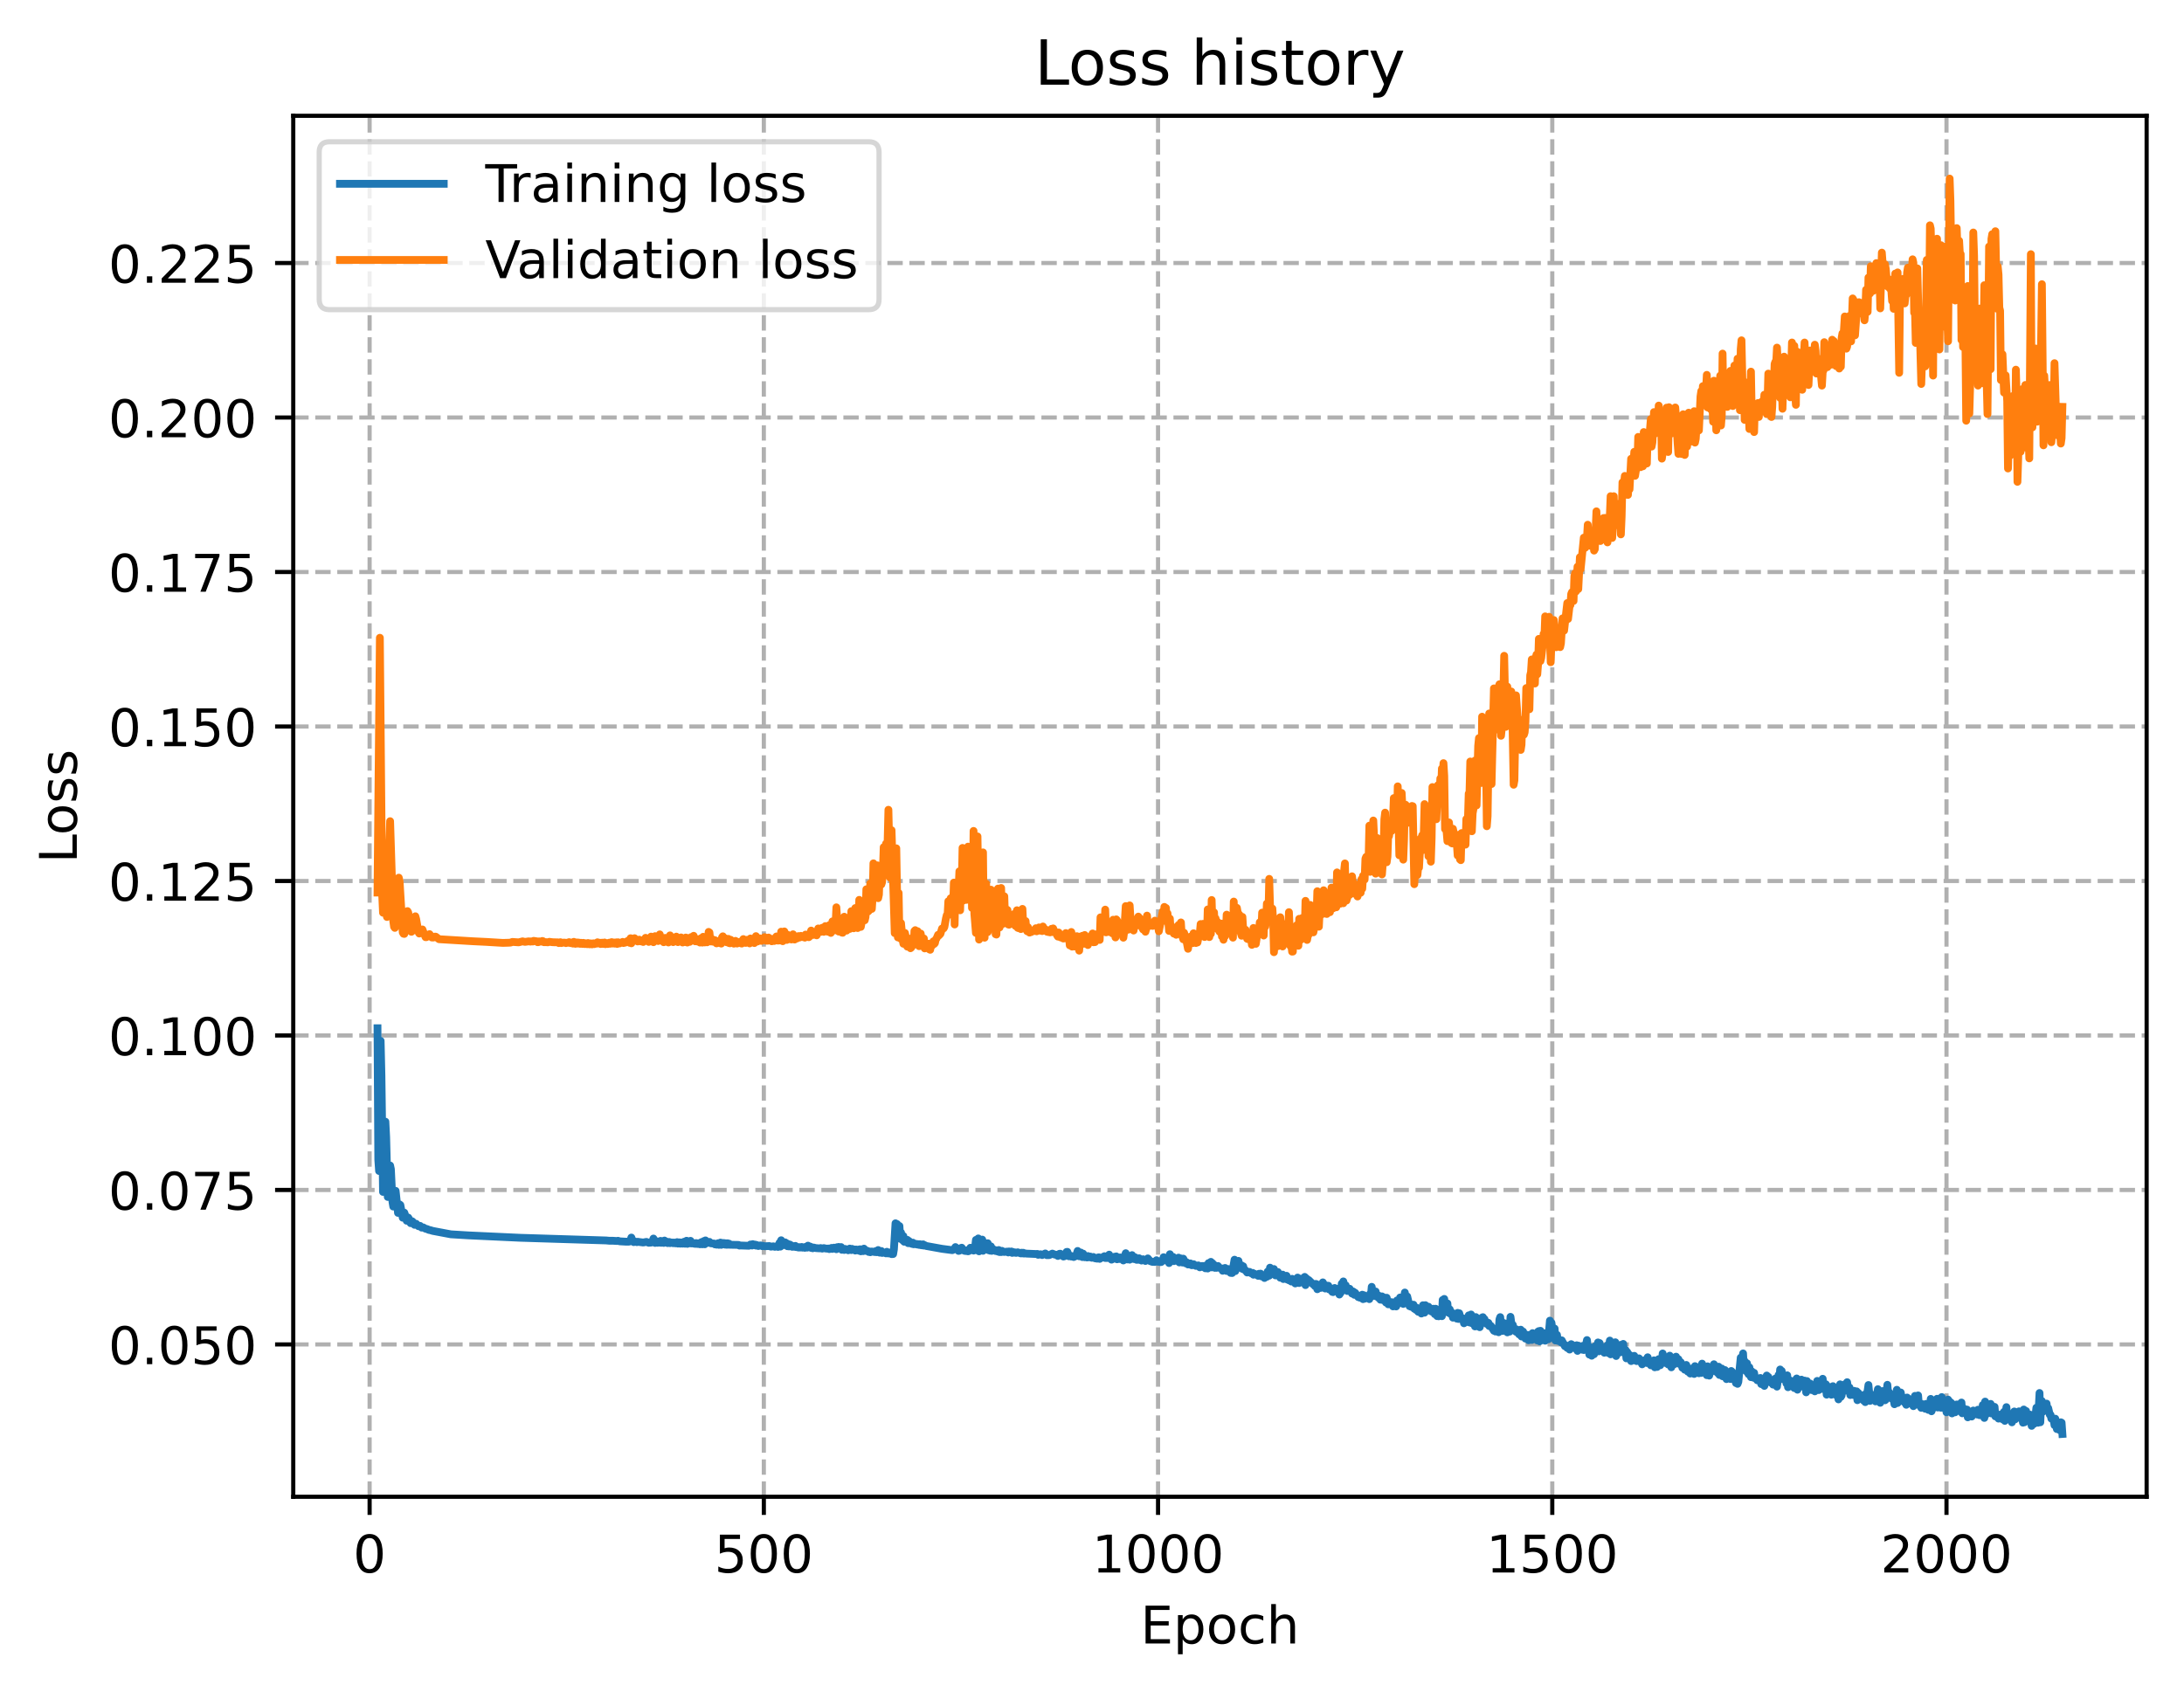 <?xml version="1.0" encoding="utf-8" standalone="no"?>
<!DOCTYPE svg PUBLIC "-//W3C//DTD SVG 1.1//EN"
  "http://www.w3.org/Graphics/SVG/1.1/DTD/svg11.dtd">
<!-- Created with matplotlib (https://matplotlib.org/) -->
<svg height="325.986pt" version="1.1" viewBox="0 0 420.826 325.986" width="420.826pt" xmlns="http://www.w3.org/2000/svg" xmlns:xlink="http://www.w3.org/1999/xlink">
 <defs>
  <style type="text/css">
*{stroke-linecap:butt;stroke-linejoin:round;}
  </style>
 </defs>
 <g id="figure_1">
  <g id="patch_1">
   <path d="M 0 325.986 
L 420.826 325.986 
L 420.826 0 
L 0 0 
z
" style="fill:#ffffff;"/>
  </g>
  <g id="axes_1">
   <g id="patch_2">
    <path d="M 56.506 288.43 
L 413.626 288.43 
L 413.626 22.318 
L 56.506 22.318 
z
" style="fill:#ffffff;"/>
   </g>
   <g id="matplotlib.axis_1">
    <g id="xtick_1">
     <g id="line2d_1">
      <path clip-path="url(#pc8e844e0f3)" d="M 71.22 288.43 
L 71.22 22.318 
" style="fill:none;stroke:#b0b0b0;stroke-dasharray:2.96,1.28;stroke-dashoffset:0;stroke-width:0.8;"/>
     </g>
     <g id="line2d_2">
      <defs>
       <path d="M 0 0 
L 0 3.5 
" id="mbae620966e" style="stroke:#000000;stroke-width:0.8;"/>
      </defs>
      <g>
       <use style="stroke:#000000;stroke-width:0.8;" x="71.22" xlink:href="#mbae620966e" y="288.43"/>
      </g>
     </g>
     <g id="text_1">
      <!-- 0 -->
      <defs>
       <path d="M 31.781 66.406 
Q 24.172 66.406 20.328 58.906 
Q 16.5 51.422 16.5 36.375 
Q 16.5 21.391 20.328 13.891 
Q 24.172 6.391 31.781 6.391 
Q 39.453 6.391 43.281 13.891 
Q 47.125 21.391 47.125 36.375 
Q 47.125 51.422 43.281 58.906 
Q 39.453 66.406 31.781 66.406 
z
M 31.781 74.219 
Q 44.047 74.219 50.516 64.516 
Q 56.984 54.828 56.984 36.375 
Q 56.984 17.969 50.516 8.266 
Q 44.047 -1.422 31.781 -1.422 
Q 19.531 -1.422 13.062 8.266 
Q 6.594 17.969 6.594 36.375 
Q 6.594 54.828 13.062 64.516 
Q 19.531 74.219 31.781 74.219 
z
" id="DejaVuSans-48"/>
      </defs>
      <g transform="translate(68.039 303.029)scale(0.1 -0.1)">
       <use xlink:href="#DejaVuSans-48"/>
      </g>
     </g>
    </g>
    <g id="xtick_2">
     <g id="line2d_3">
      <path clip-path="url(#pc8e844e0f3)" d="M 147.18 288.43 
L 147.18 22.318 
" style="fill:none;stroke:#b0b0b0;stroke-dasharray:2.96,1.28;stroke-dashoffset:0;stroke-width:0.8;"/>
     </g>
     <g id="line2d_4">
      <g>
       <use style="stroke:#000000;stroke-width:0.8;" x="147.18" xlink:href="#mbae620966e" y="288.43"/>
      </g>
     </g>
     <g id="text_2">
      <!-- 500 -->
      <defs>
       <path d="M 10.797 72.906 
L 49.516 72.906 
L 49.516 64.594 
L 19.828 64.594 
L 19.828 46.734 
Q 21.969 47.469 24.109 47.828 
Q 26.266 48.188 28.422 48.188 
Q 40.625 48.188 47.75 41.5 
Q 54.891 34.812 54.891 23.391 
Q 54.891 11.625 47.562 5.094 
Q 40.234 -1.422 26.906 -1.422 
Q 22.312 -1.422 17.547 -0.641 
Q 12.797 0.141 7.719 1.703 
L 7.719 11.625 
Q 12.109 9.234 16.797 8.062 
Q 21.484 6.891 26.703 6.891 
Q 35.156 6.891 40.078 11.328 
Q 45.016 15.766 45.016 23.391 
Q 45.016 31 40.078 35.438 
Q 35.156 39.891 26.703 39.891 
Q 22.75 39.891 18.812 39.016 
Q 14.891 38.141 10.797 36.281 
z
" id="DejaVuSans-53"/>
      </defs>
      <g transform="translate(137.636 303.029)scale(0.1 -0.1)">
       <use xlink:href="#DejaVuSans-53"/>
       <use x="63.623" xlink:href="#DejaVuSans-48"/>
       <use x="127.246" xlink:href="#DejaVuSans-48"/>
      </g>
     </g>
    </g>
    <g id="xtick_3">
     <g id="line2d_5">
      <path clip-path="url(#pc8e844e0f3)" d="M 223.14 288.43 
L 223.14 22.318 
" style="fill:none;stroke:#b0b0b0;stroke-dasharray:2.96,1.28;stroke-dashoffset:0;stroke-width:0.8;"/>
     </g>
     <g id="line2d_6">
      <g>
       <use style="stroke:#000000;stroke-width:0.8;" x="223.14" xlink:href="#mbae620966e" y="288.43"/>
      </g>
     </g>
     <g id="text_3">
      <!-- 1000 -->
      <defs>
       <path d="M 12.406 8.297 
L 28.516 8.297 
L 28.516 63.922 
L 10.984 60.406 
L 10.984 69.391 
L 28.422 72.906 
L 38.281 72.906 
L 38.281 8.297 
L 54.391 8.297 
L 54.391 0 
L 12.406 0 
z
" id="DejaVuSans-49"/>
      </defs>
      <g transform="translate(210.415 303.029)scale(0.1 -0.1)">
       <use xlink:href="#DejaVuSans-49"/>
       <use x="63.623" xlink:href="#DejaVuSans-48"/>
       <use x="127.246" xlink:href="#DejaVuSans-48"/>
       <use x="190.869" xlink:href="#DejaVuSans-48"/>
      </g>
     </g>
    </g>
    <g id="xtick_4">
     <g id="line2d_7">
      <path clip-path="url(#pc8e844e0f3)" d="M 299.101 288.43 
L 299.101 22.318 
" style="fill:none;stroke:#b0b0b0;stroke-dasharray:2.96,1.28;stroke-dashoffset:0;stroke-width:0.8;"/>
     </g>
     <g id="line2d_8">
      <g>
       <use style="stroke:#000000;stroke-width:0.8;" x="299.101" xlink:href="#mbae620966e" y="288.43"/>
      </g>
     </g>
     <g id="text_4">
      <!-- 1500 -->
      <g transform="translate(286.376 303.029)scale(0.1 -0.1)">
       <use xlink:href="#DejaVuSans-49"/>
       <use x="63.623" xlink:href="#DejaVuSans-53"/>
       <use x="127.246" xlink:href="#DejaVuSans-48"/>
       <use x="190.869" xlink:href="#DejaVuSans-48"/>
      </g>
     </g>
    </g>
    <g id="xtick_5">
     <g id="line2d_9">
      <path clip-path="url(#pc8e844e0f3)" d="M 375.061 288.43 
L 375.061 22.318 
" style="fill:none;stroke:#b0b0b0;stroke-dasharray:2.96,1.28;stroke-dashoffset:0;stroke-width:0.8;"/>
     </g>
     <g id="line2d_10">
      <g>
       <use style="stroke:#000000;stroke-width:0.8;" x="375.061" xlink:href="#mbae620966e" y="288.43"/>
      </g>
     </g>
     <g id="text_5">
      <!-- 2000 -->
      <defs>
       <path d="M 19.188 8.297 
L 53.609 8.297 
L 53.609 0 
L 7.328 0 
L 7.328 8.297 
Q 12.938 14.109 22.625 23.891 
Q 32.328 33.688 34.812 36.531 
Q 39.547 41.844 41.422 45.531 
Q 43.312 49.219 43.312 52.781 
Q 43.312 58.594 39.234 62.25 
Q 35.156 65.922 28.609 65.922 
Q 23.969 65.922 18.812 64.312 
Q 13.672 62.703 7.812 59.422 
L 7.812 69.391 
Q 13.766 71.781 18.938 73 
Q 24.125 74.219 28.422 74.219 
Q 39.75 74.219 46.484 68.547 
Q 53.219 62.891 53.219 53.422 
Q 53.219 48.922 51.531 44.891 
Q 49.859 40.875 45.406 35.406 
Q 44.188 33.984 37.641 27.219 
Q 31.109 20.453 19.188 8.297 
z
" id="DejaVuSans-50"/>
      </defs>
      <g transform="translate(362.336 303.029)scale(0.1 -0.1)">
       <use xlink:href="#DejaVuSans-50"/>
       <use x="63.623" xlink:href="#DejaVuSans-48"/>
       <use x="127.246" xlink:href="#DejaVuSans-48"/>
       <use x="190.869" xlink:href="#DejaVuSans-48"/>
      </g>
     </g>
    </g>
    <g id="text_6">
     <!-- Epoch -->
     <defs>
      <path d="M 9.812 72.906 
L 55.906 72.906 
L 55.906 64.594 
L 19.672 64.594 
L 19.672 43.016 
L 54.391 43.016 
L 54.391 34.719 
L 19.672 34.719 
L 19.672 8.297 
L 56.781 8.297 
L 56.781 0 
L 9.812 0 
z
" id="DejaVuSans-69"/>
      <path d="M 18.109 8.203 
L 18.109 -20.797 
L 9.078 -20.797 
L 9.078 54.688 
L 18.109 54.688 
L 18.109 46.391 
Q 20.953 51.266 25.266 53.625 
Q 29.594 56 35.594 56 
Q 45.562 56 51.781 48.094 
Q 58.016 40.188 58.016 27.297 
Q 58.016 14.406 51.781 6.484 
Q 45.562 -1.422 35.594 -1.422 
Q 29.594 -1.422 25.266 0.953 
Q 20.953 3.328 18.109 8.203 
z
M 48.688 27.297 
Q 48.688 37.203 44.609 42.844 
Q 40.531 48.484 33.406 48.484 
Q 26.266 48.484 22.188 42.844 
Q 18.109 37.203 18.109 27.297 
Q 18.109 17.391 22.188 11.75 
Q 26.266 6.109 33.406 6.109 
Q 40.531 6.109 44.609 11.75 
Q 48.688 17.391 48.688 27.297 
z
" id="DejaVuSans-112"/>
      <path d="M 30.609 48.391 
Q 23.391 48.391 19.188 42.75 
Q 14.984 37.109 14.984 27.297 
Q 14.984 17.484 19.156 11.844 
Q 23.344 6.203 30.609 6.203 
Q 37.797 6.203 41.984 11.859 
Q 46.188 17.531 46.188 27.297 
Q 46.188 37.016 41.984 42.703 
Q 37.797 48.391 30.609 48.391 
z
M 30.609 56 
Q 42.328 56 49.016 48.375 
Q 55.719 40.766 55.719 27.297 
Q 55.719 13.875 49.016 6.219 
Q 42.328 -1.422 30.609 -1.422 
Q 18.844 -1.422 12.172 6.219 
Q 5.516 13.875 5.516 27.297 
Q 5.516 40.766 12.172 48.375 
Q 18.844 56 30.609 56 
z
" id="DejaVuSans-111"/>
      <path d="M 48.781 52.594 
L 48.781 44.188 
Q 44.969 46.297 41.141 47.344 
Q 37.312 48.391 33.406 48.391 
Q 24.656 48.391 19.812 42.844 
Q 14.984 37.312 14.984 27.297 
Q 14.984 17.281 19.812 11.734 
Q 24.656 6.203 33.406 6.203 
Q 37.312 6.203 41.141 7.25 
Q 44.969 8.297 48.781 10.406 
L 48.781 2.094 
Q 45.016 0.344 40.984 -0.531 
Q 36.969 -1.422 32.422 -1.422 
Q 20.062 -1.422 12.781 6.344 
Q 5.516 14.109 5.516 27.297 
Q 5.516 40.672 12.859 48.328 
Q 20.219 56 33.016 56 
Q 37.156 56 41.109 55.141 
Q 45.062 54.297 48.781 52.594 
z
" id="DejaVuSans-99"/>
      <path d="M 54.891 33.016 
L 54.891 0 
L 45.906 0 
L 45.906 32.719 
Q 45.906 40.484 42.875 44.328 
Q 39.844 48.188 33.797 48.188 
Q 26.516 48.188 22.312 43.547 
Q 18.109 38.922 18.109 30.906 
L 18.109 0 
L 9.078 0 
L 9.078 75.984 
L 18.109 75.984 
L 18.109 46.188 
Q 21.344 51.125 25.703 53.562 
Q 30.078 56 35.797 56 
Q 45.219 56 50.047 50.172 
Q 54.891 44.344 54.891 33.016 
z
" id="DejaVuSans-104"/>
     </defs>
     <g transform="translate(219.755 316.707)scale(0.1 -0.1)">
      <use xlink:href="#DejaVuSans-69"/>
      <use x="63.184" xlink:href="#DejaVuSans-112"/>
      <use x="126.66" xlink:href="#DejaVuSans-111"/>
      <use x="187.842" xlink:href="#DejaVuSans-99"/>
      <use x="242.822" xlink:href="#DejaVuSans-104"/>
     </g>
    </g>
   </g>
   <g id="matplotlib.axis_2">
    <g id="ytick_1">
     <g id="line2d_11">
      <path clip-path="url(#pc8e844e0f3)" d="M 56.506 259.081 
L 413.626 259.081 
" style="fill:none;stroke:#b0b0b0;stroke-dasharray:2.96,1.28;stroke-dashoffset:0;stroke-width:0.8;"/>
     </g>
     <g id="line2d_12">
      <defs>
       <path d="M 0 0 
L -3.5 0 
" id="m19a140edc4" style="stroke:#000000;stroke-width:0.8;"/>
      </defs>
      <g>
       <use style="stroke:#000000;stroke-width:0.8;" x="56.506" xlink:href="#m19a140edc4" y="259.081"/>
      </g>
     </g>
     <g id="text_7">
      <!-- 0.050 -->
      <defs>
       <path d="M 10.688 12.406 
L 21 12.406 
L 21 0 
L 10.688 0 
z
" id="DejaVuSans-46"/>
      </defs>
      <g transform="translate(20.878 262.88)scale(0.1 -0.1)">
       <use xlink:href="#DejaVuSans-48"/>
       <use x="63.623" xlink:href="#DejaVuSans-46"/>
       <use x="95.41" xlink:href="#DejaVuSans-48"/>
       <use x="159.033" xlink:href="#DejaVuSans-53"/>
       <use x="222.656" xlink:href="#DejaVuSans-48"/>
      </g>
     </g>
    </g>
    <g id="ytick_2">
     <g id="line2d_13">
      <path clip-path="url(#pc8e844e0f3)" d="M 56.506 229.31 
L 413.626 229.31 
" style="fill:none;stroke:#b0b0b0;stroke-dasharray:2.96,1.28;stroke-dashoffset:0;stroke-width:0.8;"/>
     </g>
     <g id="line2d_14">
      <g>
       <use style="stroke:#000000;stroke-width:0.8;" x="56.506" xlink:href="#m19a140edc4" y="229.31"/>
      </g>
     </g>
     <g id="text_8">
      <!-- 0.075 -->
      <defs>
       <path d="M 8.203 72.906 
L 55.078 72.906 
L 55.078 68.703 
L 28.609 0 
L 18.312 0 
L 43.219 64.594 
L 8.203 64.594 
z
" id="DejaVuSans-55"/>
      </defs>
      <g transform="translate(20.878 233.11)scale(0.1 -0.1)">
       <use xlink:href="#DejaVuSans-48"/>
       <use x="63.623" xlink:href="#DejaVuSans-46"/>
       <use x="95.41" xlink:href="#DejaVuSans-48"/>
       <use x="159.033" xlink:href="#DejaVuSans-55"/>
       <use x="222.656" xlink:href="#DejaVuSans-53"/>
      </g>
     </g>
    </g>
    <g id="ytick_3">
     <g id="line2d_15">
      <path clip-path="url(#pc8e844e0f3)" d="M 56.506 199.54 
L 413.626 199.54 
" style="fill:none;stroke:#b0b0b0;stroke-dasharray:2.96,1.28;stroke-dashoffset:0;stroke-width:0.8;"/>
     </g>
     <g id="line2d_16">
      <g>
       <use style="stroke:#000000;stroke-width:0.8;" x="56.506" xlink:href="#m19a140edc4" y="199.54"/>
      </g>
     </g>
     <g id="text_9">
      <!-- 0.100 -->
      <g transform="translate(20.878 203.339)scale(0.1 -0.1)">
       <use xlink:href="#DejaVuSans-48"/>
       <use x="63.623" xlink:href="#DejaVuSans-46"/>
       <use x="95.41" xlink:href="#DejaVuSans-49"/>
       <use x="159.033" xlink:href="#DejaVuSans-48"/>
       <use x="222.656" xlink:href="#DejaVuSans-48"/>
      </g>
     </g>
    </g>
    <g id="ytick_4">
     <g id="line2d_17">
      <path clip-path="url(#pc8e844e0f3)" d="M 56.506 169.769 
L 413.626 169.769 
" style="fill:none;stroke:#b0b0b0;stroke-dasharray:2.96,1.28;stroke-dashoffset:0;stroke-width:0.8;"/>
     </g>
     <g id="line2d_18">
      <g>
       <use style="stroke:#000000;stroke-width:0.8;" x="56.506" xlink:href="#m19a140edc4" y="169.769"/>
      </g>
     </g>
     <g id="text_10">
      <!-- 0.125 -->
      <g transform="translate(20.878 173.568)scale(0.1 -0.1)">
       <use xlink:href="#DejaVuSans-48"/>
       <use x="63.623" xlink:href="#DejaVuSans-46"/>
       <use x="95.41" xlink:href="#DejaVuSans-49"/>
       <use x="159.033" xlink:href="#DejaVuSans-50"/>
       <use x="222.656" xlink:href="#DejaVuSans-53"/>
      </g>
     </g>
    </g>
    <g id="ytick_5">
     <g id="line2d_19">
      <path clip-path="url(#pc8e844e0f3)" d="M 56.506 139.999 
L 413.626 139.999 
" style="fill:none;stroke:#b0b0b0;stroke-dasharray:2.96,1.28;stroke-dashoffset:0;stroke-width:0.8;"/>
     </g>
     <g id="line2d_20">
      <g>
       <use style="stroke:#000000;stroke-width:0.8;" x="56.506" xlink:href="#m19a140edc4" y="139.999"/>
      </g>
     </g>
     <g id="text_11">
      <!-- 0.150 -->
      <g transform="translate(20.878 143.798)scale(0.1 -0.1)">
       <use xlink:href="#DejaVuSans-48"/>
       <use x="63.623" xlink:href="#DejaVuSans-46"/>
       <use x="95.41" xlink:href="#DejaVuSans-49"/>
       <use x="159.033" xlink:href="#DejaVuSans-53"/>
       <use x="222.656" xlink:href="#DejaVuSans-48"/>
      </g>
     </g>
    </g>
    <g id="ytick_6">
     <g id="line2d_21">
      <path clip-path="url(#pc8e844e0f3)" d="M 56.506 110.228 
L 413.626 110.228 
" style="fill:none;stroke:#b0b0b0;stroke-dasharray:2.96,1.28;stroke-dashoffset:0;stroke-width:0.8;"/>
     </g>
     <g id="line2d_22">
      <g>
       <use style="stroke:#000000;stroke-width:0.8;" x="56.506" xlink:href="#m19a140edc4" y="110.228"/>
      </g>
     </g>
     <g id="text_12">
      <!-- 0.175 -->
      <g transform="translate(20.878 114.027)scale(0.1 -0.1)">
       <use xlink:href="#DejaVuSans-48"/>
       <use x="63.623" xlink:href="#DejaVuSans-46"/>
       <use x="95.41" xlink:href="#DejaVuSans-49"/>
       <use x="159.033" xlink:href="#DejaVuSans-55"/>
       <use x="222.656" xlink:href="#DejaVuSans-53"/>
      </g>
     </g>
    </g>
    <g id="ytick_7">
     <g id="line2d_23">
      <path clip-path="url(#pc8e844e0f3)" d="M 56.506 80.457 
L 413.626 80.457 
" style="fill:none;stroke:#b0b0b0;stroke-dasharray:2.96,1.28;stroke-dashoffset:0;stroke-width:0.8;"/>
     </g>
     <g id="line2d_24">
      <g>
       <use style="stroke:#000000;stroke-width:0.8;" x="56.506" xlink:href="#m19a140edc4" y="80.457"/>
      </g>
     </g>
     <g id="text_13">
      <!-- 0.200 -->
      <g transform="translate(20.878 84.257)scale(0.1 -0.1)">
       <use xlink:href="#DejaVuSans-48"/>
       <use x="63.623" xlink:href="#DejaVuSans-46"/>
       <use x="95.41" xlink:href="#DejaVuSans-50"/>
       <use x="159.033" xlink:href="#DejaVuSans-48"/>
       <use x="222.656" xlink:href="#DejaVuSans-48"/>
      </g>
     </g>
    </g>
    <g id="ytick_8">
     <g id="line2d_25">
      <path clip-path="url(#pc8e844e0f3)" d="M 56.506 50.687 
L 413.626 50.687 
" style="fill:none;stroke:#b0b0b0;stroke-dasharray:2.96,1.28;stroke-dashoffset:0;stroke-width:0.8;"/>
     </g>
     <g id="line2d_26">
      <g>
       <use style="stroke:#000000;stroke-width:0.8;" x="56.506" xlink:href="#m19a140edc4" y="50.687"/>
      </g>
     </g>
     <g id="text_14">
      <!-- 0.225 -->
      <g transform="translate(20.878 54.486)scale(0.1 -0.1)">
       <use xlink:href="#DejaVuSans-48"/>
       <use x="63.623" xlink:href="#DejaVuSans-46"/>
       <use x="95.41" xlink:href="#DejaVuSans-50"/>
       <use x="159.033" xlink:href="#DejaVuSans-50"/>
       <use x="222.656" xlink:href="#DejaVuSans-53"/>
      </g>
     </g>
    </g>
    <g id="text_15">
     <!-- Loss -->
     <defs>
      <path d="M 9.812 72.906 
L 19.672 72.906 
L 19.672 8.297 
L 55.172 8.297 
L 55.172 0 
L 9.812 0 
z
" id="DejaVuSans-76"/>
      <path d="M 44.281 53.078 
L 44.281 44.578 
Q 40.484 46.531 36.375 47.5 
Q 32.281 48.484 27.875 48.484 
Q 21.188 48.484 17.844 46.438 
Q 14.5 44.391 14.5 40.281 
Q 14.5 37.156 16.891 35.375 
Q 19.281 33.594 26.516 31.984 
L 29.594 31.297 
Q 39.156 29.25 43.188 25.516 
Q 47.219 21.781 47.219 15.094 
Q 47.219 7.469 41.188 3.016 
Q 35.156 -1.422 24.609 -1.422 
Q 20.219 -1.422 15.453 -0.562 
Q 10.688 0.297 5.422 2 
L 5.422 11.281 
Q 10.406 8.688 15.234 7.391 
Q 20.062 6.109 24.812 6.109 
Q 31.156 6.109 34.562 8.281 
Q 37.984 10.453 37.984 14.406 
Q 37.984 18.062 35.516 20.016 
Q 33.062 21.969 24.703 23.781 
L 21.578 24.516 
Q 13.234 26.266 9.516 29.906 
Q 5.812 33.547 5.812 39.891 
Q 5.812 47.609 11.281 51.797 
Q 16.75 56 26.812 56 
Q 31.781 56 36.172 55.266 
Q 40.578 54.547 44.281 53.078 
z
" id="DejaVuSans-115"/>
     </defs>
     <g transform="translate(14.798 166.341)rotate(-90)scale(0.1 -0.1)">
      <use xlink:href="#DejaVuSans-76"/>
      <use x="53.963" xlink:href="#DejaVuSans-111"/>
      <use x="115.145" xlink:href="#DejaVuSans-115"/>
      <use x="167.244" xlink:href="#DejaVuSans-115"/>
     </g>
    </g>
   </g>
   <g id="line2d_27">
    <path clip-path="url(#pc8e844e0f3)" d="M 72.739 198.147 
L 72.891 223.505 
L 73.043 225.657 
L 73.347 200.579 
L 73.499 207.238 
L 73.802 229.688 
L 73.954 227.145 
L 74.258 216.147 
L 74.41 219.086 
L 74.714 230.658 
L 74.866 230.659 
L 75.17 224.599 
L 75.322 225.304 
L 75.625 231.614 
L 75.777 232.507 
L 76.081 229.477 
L 76.233 229.482 
L 76.689 233.731 
L 76.993 232.093 
L 77.145 232.211 
L 77.6 234.663 
L 77.904 233.683 
L 78.056 234.121 
L 78.36 235.244 
L 78.664 234.634 
L 78.816 234.878 
L 79.12 235.709 
L 79.423 235.346 
L 79.575 235.485 
L 79.879 236.033 
L 80.183 235.828 
L 80.639 236.299 
L 80.943 236.229 
L 81.247 236.57 
L 81.55 236.525 
L 82.006 236.789 
L 82.31 236.848 
L 82.614 237.003 
L 82.918 237.054 
L 83.373 237.197 
L 86.868 237.856 
L 90.21 238.06 
L 100.237 238.525 
L 116.796 239.04 
L 117.404 239.098 
L 118.011 239.093 
L 118.923 239.149 
L 119.075 239.097 
L 119.379 239.205 
L 120.594 239.277 
L 121.202 239.276 
L 121.354 239.216 
L 121.506 238.969 
L 121.657 238.483 
L 121.961 239.262 
L 122.113 239.359 
L 122.417 239.264 
L 122.721 239.368 
L 122.873 239.292 
L 123.329 239.359 
L 123.936 239.438 
L 124.544 239.314 
L 125 239.49 
L 125.455 239.453 
L 125.759 239.068 
L 125.911 238.672 
L 126.215 239.516 
L 126.519 239.186 
L 126.671 239.5 
L 126.823 239.267 
L 126.975 239.293 
L 127.127 239.479 
L 127.279 239.122 
L 127.43 239.495 
L 127.734 239.147 
L 127.886 239.518 
L 128.038 239.058 
L 128.342 239.422 
L 128.494 239.28 
L 128.646 239.554 
L 128.95 239.329 
L 129.102 239.559 
L 129.405 239.423 
L 129.709 239.57 
L 129.861 239.442 
L 130.165 239.601 
L 130.469 239.361 
L 130.621 239.648 
L 130.925 239.406 
L 131.077 239.665 
L 131.38 239.429 
L 131.532 239.662 
L 131.684 239.569 
L 131.836 239.283 
L 131.988 239.672 
L 132.14 239.485 
L 132.292 239.096 
L 132.444 239.695 
L 132.596 239.278 
L 132.748 239.266 
L 132.9 239.598 
L 133.051 239.113 
L 133.203 239.617 
L 133.355 239.444 
L 133.659 239.653 
L 133.811 239.573 
L 133.963 239.702 
L 134.115 239.544 
L 134.419 239.725 
L 134.571 239.571 
L 134.875 239.78 
L 135.178 239.353 
L 135.33 239.779 
L 135.634 239.155 
L 135.786 239.781 
L 135.938 239.03 
L 136.09 239.479 
L 136.242 239.32 
L 136.546 239.506 
L 136.698 239.311 
L 137.001 239.596 
L 137.609 239.637 
L 137.761 239.8 
L 137.913 239.755 
L 138.065 239.854 
L 138.369 239.571 
L 138.521 239.887 
L 138.824 239.452 
L 138.976 239.889 
L 139.128 239.528 
L 139.584 239.55 
L 139.736 239.856 
L 139.888 239.588 
L 140.04 239.876 
L 140.192 239.581 
L 140.344 239.868 
L 140.496 239.663 
L 140.648 239.871 
L 142.319 239.9 
L 142.471 240.029 
L 142.774 240.015 
L 144.294 240.066 
L 144.597 239.821 
L 144.749 239.817 
L 144.901 240.018 
L 145.053 239.75 
L 145.357 239.882 
L 145.509 239.838 
L 145.661 240.035 
L 145.813 239.916 
L 146.117 240.115 
L 146.421 240.003 
L 146.572 239.996 
L 146.876 240.144 
L 147.028 240.069 
L 147.332 240.16 
L 148.244 240.118 
L 148.547 240.239 
L 149.003 240.17 
L 149.307 240.272 
L 149.611 240.156 
L 149.763 240.099 
L 149.915 240.287 
L 150.219 239.477 
L 150.37 240.234 
L 150.522 239 
L 150.826 239.524 
L 150.978 239.461 
L 151.13 239.938 
L 151.282 239.406 
L 151.434 239.913 
L 151.586 239.596 
L 151.738 240.159 
L 151.89 239.746 
L 152.042 240.188 
L 152.194 239.827 
L 152.345 240.146 
L 152.497 240.003 
L 152.649 240.267 
L 152.801 240.122 
L 153.105 240.275 
L 153.257 240.088 
L 153.409 240.321 
L 153.713 240.313 
L 153.865 240.41 
L 154.017 240.319 
L 154.168 240.41 
L 154.472 240.29 
L 154.624 240.428 
L 154.928 240.349 
L 155.08 240.463 
L 155.232 240.272 
L 155.384 240.29 
L 155.536 240.422 
L 155.688 240.04 
L 155.992 240.286 
L 156.143 240.226 
L 156.295 240.478 
L 156.447 240.362 
L 156.599 240.545 
L 156.751 240.399 
L 157.207 240.513 
L 157.966 240.567 
L 158.118 240.504 
L 158.422 240.615 
L 158.726 240.51 
L 159.03 240.58 
L 159.334 240.621 
L 159.638 240.596 
L 159.79 240.707 
L 159.941 240.571 
L 160.093 240.662 
L 160.245 240.475 
L 160.397 240.672 
L 160.701 240.431 
L 160.853 240.612 
L 161.005 240.429 
L 161.157 240.733 
L 161.309 240.337 
L 161.461 240.48 
L 161.613 240.287 
L 161.916 240.564 
L 162.068 240.315 
L 162.22 240.847 
L 162.372 240.64 
L 162.676 240.875 
L 162.828 240.67 
L 163.132 240.818 
L 163.284 240.746 
L 163.436 240.935 
L 163.739 240.608 
L 164.043 240.897 
L 164.195 240.663 
L 164.347 240.833 
L 164.651 240.783 
L 164.803 240.993 
L 164.955 240.787 
L 165.259 240.946 
L 165.411 240.799 
L 165.563 241.035 
L 165.714 240.745 
L 165.866 241.134 
L 166.018 240.754 
L 166.322 241.098 
L 166.474 240.619 
L 166.778 241.049 
L 167.082 241.017 
L 167.386 241.255 
L 167.537 241.159 
L 167.689 241.309 
L 167.993 241.17 
L 168.601 241.279 
L 168.753 241.086 
L 168.905 241.3 
L 169.057 241.285 
L 169.209 240.887 
L 169.512 241.395 
L 169.664 241.092 
L 169.816 241.071 
L 169.968 241.444 
L 170.576 241.361 
L 170.728 241.531 
L 170.88 241.222 
L 171.184 241.547 
L 171.336 241.371 
L 171.487 241.545 
L 171.639 241.335 
L 171.791 241.677 
L 172.095 241.656 
L 172.247 240.746 
L 172.551 235.733 
L 172.703 237.267 
L 172.855 235.882 
L 173.007 237.688 
L 173.31 236.254 
L 173.462 238.718 
L 173.614 237.521 
L 173.918 239.004 
L 174.07 238.196 
L 174.222 239.289 
L 174.374 238.757 
L 174.678 239.188 
L 174.83 238.926 
L 174.982 239.561 
L 175.134 239.137 
L 175.285 239.58 
L 175.589 239.504 
L 175.741 239.706 
L 175.893 239.465 
L 176.045 239.774 
L 176.197 239.635 
L 176.501 239.784 
L 176.653 239.72 
L 176.805 239.84 
L 176.957 239.761 
L 177.109 239.899 
L 177.26 239.765 
L 177.412 239.945 
L 177.564 239.807 
L 177.716 239.994 
L 177.868 239.789 
L 178.02 240.03 
L 178.172 239.945 
L 178.476 240.109 
L 178.78 240.158 
L 181.514 240.652 
L 183.489 240.912 
L 183.793 240.778 
L 184.097 240.316 
L 184.705 241.059 
L 184.856 241.02 
L 185.008 240.853 
L 185.16 240.49 
L 185.312 240.436 
L 185.616 240.935 
L 185.92 241.057 
L 186.072 240.98 
L 186.224 241.09 
L 186.376 240.921 
L 186.528 241.132 
L 186.68 241.085 
L 186.831 240.887 
L 186.983 240.445 
L 187.135 240.562 
L 187.287 240.462 
L 187.439 240.599 
L 187.591 240.995 
L 187.895 240.253 
L 188.047 238.931 
L 188.199 240.934 
L 188.503 238.65 
L 188.654 241.139 
L 188.806 238.848 
L 189.11 240.46 
L 189.262 238.876 
L 189.414 241.036 
L 189.566 239.392 
L 189.718 240.722 
L 189.87 239.757 
L 190.174 240.386 
L 190.326 239.574 
L 190.478 240.922 
L 190.629 240.034 
L 190.781 241.015 
L 190.933 240.176 
L 191.085 241.048 
L 191.237 240.604 
L 191.389 240.897 
L 191.541 240.817 
L 191.845 241.081 
L 191.997 240.928 
L 192.149 240.968 
L 192.301 241.193 
L 192.452 240.887 
L 192.604 241.282 
L 192.756 241.045 
L 192.908 241.285 
L 193.06 241.042 
L 193.212 241.223 
L 193.516 241.254 
L 194.124 241.191 
L 194.276 241.354 
L 194.427 241.162 
L 194.579 241.29 
L 194.883 241.166 
L 195.035 241.439 
L 195.187 241.255 
L 195.491 241.4 
L 195.643 241.348 
L 195.795 241.438 
L 196.099 241.322 
L 196.706 241.542 
L 196.858 241.402 
L 197.01 241.542 
L 197.162 241.408 
L 197.314 241.566 
L 197.466 241.524 
L 197.77 241.575 
L 199.593 241.654 
L 199.897 241.64 
L 200.049 241.812 
L 200.352 241.728 
L 200.504 241.696 
L 200.808 241.854 
L 201.416 241.544 
L 201.72 241.878 
L 202.175 241.865 
L 202.783 241.571 
L 203.239 241.773 
L 203.543 241.802 
L 203.847 242.03 
L 203.998 241.911 
L 204.15 241.608 
L 204.302 241.595 
L 204.606 241.886 
L 204.91 242.14 
L 205.062 242.099 
L 205.518 241.254 
L 205.67 241.238 
L 205.973 242.092 
L 206.277 241.982 
L 206.429 242.146 
L 206.733 242.086 
L 206.885 242.235 
L 207.341 242.008 
L 207.645 241.061 
L 207.948 242.087 
L 208.1 242.047 
L 208.252 241.365 
L 208.556 242.244 
L 208.708 241.583 
L 209.012 242.275 
L 209.164 242.043 
L 209.468 242.325 
L 209.62 242.041 
L 209.923 242.293 
L 210.075 242.14 
L 210.379 242.381 
L 210.683 242.226 
L 210.987 242.478 
L 211.443 242.553 
L 211.595 242.316 
L 211.746 242.288 
L 211.898 242.589 
L 212.202 242.348 
L 212.354 242.359 
L 212.81 242.071 
L 212.962 242.42 
L 213.418 242.421 
L 213.569 242.387 
L 213.721 241.775 
L 214.025 242.586 
L 214.177 242.74 
L 214.481 242.583 
L 214.633 242.22 
L 214.785 242.173 
L 214.937 242.458 
L 215.089 242.113 
L 215.241 242.674 
L 215.393 242.436 
L 215.696 242.615 
L 215.848 242.31 
L 216 242.547 
L 216.152 242.322 
L 216.456 242.898 
L 216.912 241.497 
L 217.216 242.702 
L 217.519 242.161 
L 217.671 242.744 
L 217.823 242.225 
L 217.975 242.148 
L 218.127 241.866 
L 218.431 242.61 
L 218.583 242.631 
L 218.735 242.292 
L 218.887 242.717 
L 219.039 242.777 
L 219.191 242.682 
L 219.342 242.773 
L 219.494 242.473 
L 219.646 242.716 
L 219.798 242.69 
L 219.95 242.913 
L 220.102 242.864 
L 220.254 242.662 
L 220.71 242.995 
L 221.166 242.497 
L 221.621 243.021 
L 222.077 243.176 
L 222.533 243.178 
L 222.837 242.852 
L 223.14 243.156 
L 223.292 243.078 
L 223.596 243.217 
L 223.748 243.198 
L 223.9 242.854 
L 224.052 242.993 
L 224.204 242.269 
L 224.356 242.329 
L 224.508 242.654 
L 224.66 242.544 
L 224.812 242.623 
L 224.964 242.327 
L 225.267 243.398 
L 225.419 241.689 
L 225.571 242.993 
L 225.875 242.26 
L 226.027 242.203 
L 226.179 243.028 
L 226.331 242.943 
L 226.635 242.602 
L 226.787 242.987 
L 226.938 242.975 
L 227.09 242.351 
L 227.242 243.275 
L 227.394 243.064 
L 227.546 242.507 
L 227.85 243.298 
L 228.002 242.548 
L 228.458 243.447 
L 228.61 243.231 
L 228.762 243.34 
L 228.913 243.669 
L 229.369 243.465 
L 229.521 243.774 
L 229.673 243.821 
L 229.977 243.609 
L 230.433 243.944 
L 230.737 243.895 
L 230.888 243.845 
L 231.192 244.222 
L 231.496 243.982 
L 231.648 243.955 
L 231.8 244.171 
L 232.104 243.935 
L 232.256 244.406 
L 232.408 243.892 
L 232.56 243.842 
L 232.711 244.448 
L 232.863 243.405 
L 233.167 244.146 
L 233.319 243.165 
L 233.471 244.231 
L 233.623 243.417 
L 233.775 243.936 
L 233.927 243.726 
L 234.079 244.318 
L 234.231 244.067 
L 234.383 244.321 
L 234.686 243.962 
L 234.838 244.29 
L 235.446 244.44 
L 235.598 244.886 
L 235.75 244.542 
L 235.902 244.696 
L 236.054 244.337 
L 236.206 244.476 
L 236.358 244.925 
L 236.661 244.543 
L 236.813 244.978 
L 236.965 244.916 
L 237.117 245.288 
L 237.421 245.316 
L 237.725 243.618 
L 237.877 242.748 
L 238.029 244.945 
L 238.333 243.25 
L 238.484 244.384 
L 238.636 242.978 
L 238.788 243.814 
L 239.244 243.845 
L 239.396 244.526 
L 239.548 244.013 
L 239.7 244.643 
L 240.004 244.808 
L 240.308 245.218 
L 240.459 245.076 
L 240.611 245.153 
L 240.763 245.096 
L 241.067 245.355 
L 241.371 245.291 
L 241.523 245.643 
L 241.675 245.442 
L 242.282 245.751 
L 242.434 245.864 
L 242.586 245.461 
L 242.738 245.835 
L 242.89 245.436 
L 243.042 245.957 
L 243.194 245.812 
L 243.346 245.85 
L 243.65 246.277 
L 243.954 245.91 
L 244.106 246.041 
L 244.257 245.042 
L 244.409 245.724 
L 244.561 245.829 
L 244.713 244.282 
L 245.169 245.315 
L 245.321 245.358 
L 245.473 244.546 
L 245.777 245.781 
L 245.929 245.298 
L 246.081 245.38 
L 246.232 245.125 
L 246.384 245.81 
L 246.536 245.674 
L 246.688 246.225 
L 246.84 245.891 
L 246.992 245.936 
L 247.144 245.625 
L 247.296 246.481 
L 247.6 246.348 
L 247.904 245.848 
L 248.055 246.581 
L 248.207 246.446 
L 248.359 246.719 
L 248.511 246.604 
L 248.663 246.673 
L 248.815 246.955 
L 248.967 246.433 
L 249.271 246.921 
L 249.423 246.764 
L 249.575 247.326 
L 250.03 246.194 
L 250.182 247.232 
L 250.334 247.245 
L 250.486 246.572 
L 250.638 246.411 
L 250.942 247.131 
L 251.094 246.711 
L 251.246 247.055 
L 251.398 246.061 
L 251.55 247.648 
L 251.702 246.326 
L 252.005 247.019 
L 252.157 246.658 
L 253.069 247.539 
L 253.221 247.515 
L 253.373 247.84 
L 253.525 247.413 
L 253.677 247.451 
L 253.828 248.441 
L 253.98 247.738 
L 254.284 247.889 
L 254.436 248.193 
L 254.588 248.15 
L 254.892 247.119 
L 255.196 247.68 
L 255.348 248.304 
L 255.652 247.739 
L 255.803 248.198 
L 255.955 247.764 
L 256.107 248.476 
L 256.259 248.213 
L 256.715 248.96 
L 256.867 248.999 
L 257.019 248.749 
L 257.171 248.199 
L 257.323 248.292 
L 257.475 248.857 
L 257.778 248.917 
L 257.93 248.329 
L 258.082 249.466 
L 258.386 249.015 
L 258.538 247.358 
L 258.69 248.165 
L 258.842 246.931 
L 258.994 247.86 
L 259.146 247.601 
L 259.298 247.682 
L 259.601 248.781 
L 259.753 248.425 
L 259.905 248.743 
L 260.057 248.344 
L 260.209 248.769 
L 260.361 248.856 
L 260.513 249.27 
L 260.665 248.844 
L 260.817 248.934 
L 260.969 249.516 
L 261.121 249.13 
L 261.576 249.784 
L 261.728 249.964 
L 261.88 249.888 
L 262.032 250.073 
L 262.184 249.926 
L 262.336 250.011 
L 262.488 249.492 
L 262.64 250.35 
L 262.792 249.585 
L 262.944 250.27 
L 263.096 249.945 
L 263.399 250.118 
L 263.703 250.106 
L 263.855 250.349 
L 264.007 249.311 
L 264.159 249.679 
L 264.311 247.977 
L 264.615 249.725 
L 264.767 249.149 
L 264.919 249.685 
L 265.071 248.877 
L 265.223 249.839 
L 265.374 249.868 
L 265.526 249.594 
L 265.678 250.141 
L 265.83 249.75 
L 265.982 250.462 
L 266.286 249.817 
L 266.438 250.526 
L 266.59 249.987 
L 266.742 250.241 
L 267.046 251.002 
L 267.197 250.078 
L 267.501 251.349 
L 267.653 251.131 
L 267.957 251.093 
L 268.109 250.926 
L 268.261 250.971 
L 268.413 251.746 
L 268.565 251.163 
L 268.717 251.714 
L 268.869 251.551 
L 269.021 251.757 
L 269.172 250.608 
L 269.324 251.307 
L 269.476 250.539 
L 269.628 250.645 
L 269.78 250.032 
L 270.084 250.18 
L 270.388 251.275 
L 270.692 249.074 
L 270.995 250.972 
L 271.147 249.823 
L 271.603 251.71 
L 271.755 251.484 
L 271.907 251.827 
L 272.059 251.406 
L 272.211 251.786 
L 272.363 251.421 
L 272.515 252.2 
L 272.667 251.938 
L 272.819 252.407 
L 272.97 252.006 
L 273.274 252.787 
L 273.426 252.349 
L 273.578 252.453 
L 273.882 253.123 
L 274.034 252.914 
L 274.186 251.523 
L 274.338 251.696 
L 274.49 252.96 
L 274.642 251.509 
L 275.097 252.516 
L 275.249 251.808 
L 275.401 252.543 
L 275.705 252.306 
L 275.857 252.747 
L 276.009 252.636 
L 276.161 252.197 
L 276.465 253.246 
L 276.617 252.193 
L 276.92 253.623 
L 277.072 253.532 
L 277.224 253.653 
L 277.376 253.129 
L 277.68 253.537 
L 277.832 253.631 
L 277.984 250.504 
L 278.136 251.162 
L 278.288 250.307 
L 278.44 252.037 
L 278.592 252.019 
L 278.743 251.834 
L 278.895 251.176 
L 279.047 252.946 
L 279.199 252.941 
L 279.351 252.32 
L 279.503 253.2 
L 279.807 252.97 
L 279.959 253.922 
L 280.111 253.259 
L 280.263 253.695 
L 280.415 253.508 
L 280.567 253.999 
L 280.718 254.111 
L 280.87 252.997 
L 281.022 254.17 
L 281.174 253.065 
L 281.478 254.119 
L 281.63 254.258 
L 281.782 254.064 
L 281.934 254.062 
L 282.086 255 
L 282.238 254.26 
L 282.39 254.557 
L 282.541 254.263 
L 282.693 254.759 
L 282.845 254.625 
L 282.997 253.477 
L 283.149 254.845 
L 283.301 254.732 
L 283.453 253.307 
L 283.605 254.987 
L 283.757 254.977 
L 283.909 254.633 
L 284.213 255.608 
L 284.365 253.801 
L 284.516 255.572 
L 284.668 254.135 
L 284.82 255.542 
L 284.972 254.762 
L 285.124 255.758 
L 285.58 253.891 
L 285.732 253.821 
L 285.884 254.594 
L 286.036 254.187 
L 286.188 254.67 
L 286.339 254.773 
L 286.491 255.133 
L 286.643 254.857 
L 286.795 254.922 
L 286.947 255.534 
L 287.099 255.431 
L 287.251 255.473 
L 287.859 256.449 
L 288.011 256.047 
L 288.163 256.59 
L 288.314 256.245 
L 288.77 256.73 
L 288.922 254.246 
L 289.074 253.813 
L 289.226 255.877 
L 289.378 254.696 
L 289.53 256.483 
L 289.682 255.741 
L 289.834 256.371 
L 289.986 255.033 
L 290.441 256.755 
L 290.593 255.647 
L 290.745 255.545 
L 290.897 256.613 
L 291.049 253.758 
L 291.353 256.032 
L 291.505 255.315 
L 291.657 256.058 
L 291.809 255.958 
L 292.112 256.641 
L 292.264 256.205 
L 292.416 256.817 
L 292.568 256.625 
L 292.72 257.149 
L 292.872 257.08 
L 293.024 256.236 
L 293.176 257.549 
L 293.328 257.461 
L 293.48 256.599 
L 293.936 257.96 
L 294.087 257.198 
L 294.239 257.379 
L 294.543 258.274 
L 294.695 257.239 
L 294.847 257.469 
L 294.999 257.439 
L 295.151 258.217 
L 295.303 256.899 
L 295.455 257.666 
L 295.607 257.24 
L 295.759 257.616 
L 295.91 257.369 
L 296.214 258.316 
L 296.366 256.598 
L 296.518 256.504 
L 296.67 258.479 
L 296.822 256.449 
L 297.126 258.276 
L 297.278 256.88 
L 297.43 258.243 
L 297.582 256.931 
L 297.734 258.364 
L 297.885 256.882 
L 298.037 257.749 
L 298.189 256.98 
L 298.341 258.092 
L 298.645 254.494 
L 298.797 256.508 
L 298.949 254.901 
L 299.253 257.221 
L 299.557 256.02 
L 299.709 258.32 
L 300.012 257.234 
L 300.164 258.396 
L 300.316 258.097 
L 300.468 258.287 
L 300.62 258.232 
L 300.772 258.683 
L 300.924 258.29 
L 301.532 259.415 
L 301.683 259.233 
L 301.987 259.755 
L 302.139 259.775 
L 302.291 259.398 
L 302.443 260.07 
L 302.747 259.024 
L 302.899 259.123 
L 303.203 259.63 
L 303.355 259.505 
L 303.507 259.848 
L 303.658 259.84 
L 303.81 259.237 
L 303.962 260.324 
L 304.114 259.311 
L 304.266 259.958 
L 304.418 259.73 
L 304.57 259.983 
L 304.722 259.744 
L 304.874 260.103 
L 305.026 259.356 
L 305.178 260.157 
L 305.481 259.706 
L 305.785 258.233 
L 305.937 259.436 
L 306.089 259.378 
L 306.241 261.036 
L 306.393 259.595 
L 306.545 259.867 
L 306.697 261.255 
L 306.849 259.778 
L 307.001 260.038 
L 307.153 260.969 
L 307.456 259.352 
L 307.608 260.23 
L 307.76 259.889 
L 307.912 258.696 
L 308.064 260.408 
L 308.216 258.808 
L 308.52 260.223 
L 308.672 259.741 
L 308.824 260.285 
L 308.976 259.682 
L 309.128 260.679 
L 309.735 259.235 
L 309.887 260.725 
L 310.191 258.334 
L 310.343 260.987 
L 310.495 259.478 
L 310.647 259.795 
L 310.799 260.758 
L 310.951 260.235 
L 311.103 260.357 
L 311.254 258.662 
L 311.406 261.311 
L 311.558 259.543 
L 311.71 260.662 
L 311.862 259.382 
L 312.014 260.655 
L 312.166 260.38 
L 312.318 259.154 
L 312.622 260.569 
L 312.774 258.977 
L 312.926 260.544 
L 313.078 260.7 
L 313.229 260.146 
L 313.381 261.764 
L 313.533 260.529 
L 313.837 261.536 
L 313.989 261.085 
L 314.293 262.287 
L 314.445 261.37 
L 314.749 262.151 
L 314.901 261.273 
L 315.053 261.826 
L 315.204 261.959 
L 315.356 262.289 
L 315.508 261.988 
L 315.66 262.245 
L 315.812 261.759 
L 315.964 262.21 
L 316.116 262.288 
L 316.42 262.911 
L 316.876 262.111 
L 317.027 262.507 
L 317.179 262.326 
L 317.331 262.656 
L 317.483 261.55 
L 317.635 262.539 
L 317.939 262.728 
L 318.091 263.097 
L 318.243 262.84 
L 318.395 262.981 
L 318.699 262.142 
L 318.851 263.484 
L 319.002 263.323 
L 319.306 263.418 
L 319.458 262.941 
L 319.61 261.912 
L 319.914 263.085 
L 320.066 262.248 
L 320.218 262.571 
L 320.37 260.819 
L 320.674 262.595 
L 320.825 261.984 
L 320.977 262.667 
L 321.281 261.964 
L 321.433 262.939 
L 321.585 262.64 
L 321.737 261.243 
L 321.889 261.505 
L 322.041 263.491 
L 322.345 261.676 
L 322.497 262.106 
L 322.649 262.876 
L 322.8 261.561 
L 322.952 261.437 
L 323.104 262.589 
L 323.256 262.385 
L 323.408 261.927 
L 323.712 262.9 
L 323.864 262.505 
L 324.016 262.848 
L 324.168 263.577 
L 324.32 263.235 
L 324.472 263.272 
L 324.624 263.952 
L 324.927 263.03 
L 325.231 264.327 
L 325.383 263.726 
L 325.535 263.701 
L 325.687 264.691 
L 325.839 263.855 
L 325.991 263.904 
L 326.143 263.768 
L 326.447 264.765 
L 326.598 263.258 
L 326.75 264.347 
L 326.902 263.873 
L 327.054 264.347 
L 327.206 263.458 
L 327.358 264.638 
L 327.662 263.476 
L 327.814 264.572 
L 327.966 262.777 
L 328.118 263.78 
L 328.27 263.756 
L 328.422 263.387 
L 328.573 264.346 
L 328.725 263.651 
L 328.877 265.004 
L 329.029 263.297 
L 329.181 263.482 
L 329.333 265.089 
L 329.485 264.554 
L 329.637 263.541 
L 329.789 263.509 
L 329.941 263.977 
L 330.093 263.981 
L 330.245 262.896 
L 330.396 263.18 
L 330.548 264.279 
L 330.7 263.511 
L 330.852 263.774 
L 331.004 264.613 
L 331.156 263.366 
L 331.308 264.959 
L 331.46 264.13 
L 331.612 264.426 
L 331.764 263.721 
L 331.916 265.212 
L 332.22 264.047 
L 332.371 264.014 
L 332.675 265.761 
L 332.979 264.41 
L 333.131 265.318 
L 333.435 265.745 
L 333.587 264.195 
L 333.739 264.346 
L 333.891 265.651 
L 334.195 265.475 
L 334.498 266.522 
L 334.65 266.275 
L 334.802 266.674 
L 334.954 266.292 
L 335.41 261.63 
L 335.714 262.443 
L 335.866 260.808 
L 336.018 263.815 
L 336.169 262.304 
L 336.321 262.925 
L 336.473 264.251 
L 336.625 262.715 
L 336.777 264.542 
L 336.929 264.83 
L 337.081 263.483 
L 337.385 265.386 
L 337.537 264.261 
L 337.841 265.481 
L 337.993 264.556 
L 338.144 265.586 
L 338.296 265.427 
L 338.448 265.614 
L 338.6 265.991 
L 338.752 266.009 
L 338.904 265.662 
L 339.208 265.538 
L 339.36 266.716 
L 339.512 265.989 
L 339.664 265.969 
L 339.816 265.826 
L 339.967 267.069 
L 340.271 265.431 
L 340.423 265.067 
L 340.575 265.69 
L 340.727 265.325 
L 340.879 266.06 
L 341.031 265.865 
L 341.183 266.425 
L 341.335 266.113 
L 341.487 266.218 
L 341.639 266.819 
L 341.791 266.142 
L 341.942 266.05 
L 342.094 265.647 
L 342.398 267.213 
L 342.702 264.97 
L 342.854 265.871 
L 343.006 263.905 
L 343.158 265.534 
L 343.31 264.177 
L 343.462 265.754 
L 343.766 265.22 
L 343.917 265.801 
L 344.069 265.327 
L 344.221 266.6 
L 344.373 265.028 
L 344.525 267.324 
L 344.677 265.851 
L 344.829 267.119 
L 345.133 267.024 
L 345.437 267.239 
L 345.589 266.11 
L 345.74 267.484 
L 345.892 266.045 
L 346.044 266.688 
L 346.196 265.636 
L 346.348 267.805 
L 346.652 266.857 
L 346.804 266.395 
L 346.956 266.732 
L 347.108 265.863 
L 347.26 266.269 
L 347.412 266.321 
L 347.564 267.295 
L 347.715 266.05 
L 347.867 266.132 
L 348.019 268.31 
L 348.171 266.133 
L 348.323 267.074 
L 348.475 267.178 
L 348.627 267.462 
L 348.779 266.608 
L 349.083 267.869 
L 349.235 267.871 
L 349.387 267.675 
L 349.69 268.118 
L 349.842 267.468 
L 349.994 267.89 
L 350.146 266.107 
L 350.45 267.873 
L 350.602 267.055 
L 350.754 267.662 
L 350.906 266.939 
L 351.058 267.302 
L 351.21 265.695 
L 351.362 267.69 
L 351.513 267.011 
L 351.665 267.587 
L 351.817 266.748 
L 351.969 268.76 
L 352.121 267.752 
L 352.273 267.612 
L 352.425 267.254 
L 352.577 268.527 
L 352.729 268.132 
L 352.881 268.773 
L 353.185 267.12 
L 353.488 268.637 
L 353.64 268.638 
L 353.792 268.846 
L 353.944 268.082 
L 354.248 269.667 
L 354.552 266.765 
L 354.704 269.185 
L 354.856 268.916 
L 355.008 266.997 
L 355.16 267.205 
L 355.311 267.951 
L 355.463 266.766 
L 355.615 267.985 
L 355.767 266.637 
L 355.919 266.355 
L 356.071 267.472 
L 356.223 267.587 
L 356.375 267.375 
L 356.527 268.833 
L 356.679 268.142 
L 356.831 268.206 
L 357.135 268.823 
L 357.286 268.023 
L 357.438 268.848 
L 357.59 268.958 
L 357.742 268.117 
L 357.894 269.825 
L 358.046 268.396 
L 358.35 268.851 
L 358.502 268.961 
L 358.806 269.451 
L 358.958 269.158 
L 359.11 269.911 
L 359.261 268.76 
L 359.413 270.196 
L 359.869 267.968 
L 360.021 266.897 
L 360.325 269.965 
L 360.477 269.531 
L 360.629 269.646 
L 360.781 268.809 
L 360.933 268.844 
L 361.084 269.657 
L 361.236 269.457 
L 361.388 270.057 
L 361.692 268.589 
L 361.844 267.697 
L 361.996 269.667 
L 362.148 269.243 
L 362.3 270.327 
L 362.452 268.56 
L 362.604 269.641 
L 362.756 268.065 
L 362.908 269.42 
L 363.059 268.657 
L 363.211 269.845 
L 363.363 269.715 
L 363.667 266.857 
L 363.819 268.662 
L 363.971 268.251 
L 364.123 268.535 
L 364.275 269.18 
L 364.427 269.27 
L 364.579 269.565 
L 364.731 268.883 
L 365.034 270.605 
L 365.186 269.549 
L 365.338 269.572 
L 365.49 267.815 
L 365.642 270.365 
L 365.794 269.027 
L 365.946 268.816 
L 366.098 269.43 
L 366.25 268.339 
L 366.554 269.985 
L 366.706 269.901 
L 367.009 270.285 
L 367.161 269.822 
L 367.313 270.709 
L 367.465 269.311 
L 367.617 270.247 
L 367.769 269.538 
L 367.921 269.629 
L 368.073 270.442 
L 368.225 269.705 
L 368.377 269.734 
L 368.681 270.972 
L 368.984 268.991 
L 369.288 270.582 
L 369.44 270.343 
L 369.592 268.903 
L 369.744 270.772 
L 369.896 270.491 
L 370.2 271.3 
L 370.352 270.559 
L 370.504 270.903 
L 370.655 270.642 
L 370.959 271.477 
L 371.111 270.537 
L 371.263 270.777 
L 371.415 270.616 
L 371.567 271.69 
L 371.719 270.676 
L 371.871 271.216 
L 372.023 269.573 
L 372.175 271.96 
L 372.782 270.266 
L 372.934 271.126 
L 373.086 271.161 
L 373.238 269.55 
L 373.39 271.236 
L 373.542 271.15 
L 373.694 270.813 
L 373.846 269.644 
L 373.998 271.282 
L 374.15 269.221 
L 374.302 270.76 
L 374.453 269.7 
L 374.605 271.374 
L 374.909 270.3 
L 375.061 272.157 
L 375.365 269.709 
L 375.517 271.071 
L 375.669 270.073 
L 375.821 270.745 
L 375.973 270.331 
L 376.125 272.371 
L 376.277 271.102 
L 376.428 271.619 
L 376.58 271.312 
L 376.732 272.158 
L 376.884 270.689 
L 377.036 270.648 
L 377.188 271.857 
L 377.34 270.645 
L 377.644 271.938 
L 377.948 270.272 
L 378.1 272.348 
L 378.252 271.344 
L 378.403 271.417 
L 378.555 272.121 
L 378.707 271.646 
L 378.859 272.331 
L 379.011 271.628 
L 379.163 273.126 
L 379.315 272.876 
L 379.467 272.327 
L 379.619 272.666 
L 379.771 272.275 
L 379.923 272.973 
L 380.226 271.81 
L 380.378 272.542 
L 380.53 272.42 
L 380.682 272.447 
L 380.834 272.051 
L 380.986 272.59 
L 381.138 271.653 
L 381.29 272.643 
L 381.442 272.711 
L 381.594 271.61 
L 381.746 272.666 
L 381.898 272.453 
L 382.05 270.755 
L 382.353 273.244 
L 382.505 270.092 
L 382.657 272.605 
L 382.809 270.992 
L 382.961 271.133 
L 383.113 271.78 
L 383.265 270.81 
L 383.417 271.221 
L 383.569 270.535 
L 383.721 272.379 
L 383.873 271.766 
L 384.025 272.275 
L 384.176 272.101 
L 384.328 271.106 
L 384.48 272.947 
L 384.784 272.612 
L 384.936 272.789 
L 385.088 273.371 
L 385.24 273.144 
L 385.392 272.659 
L 385.544 272.548 
L 385.848 273.49 
L 385.999 273.153 
L 386.151 272.057 
L 386.303 273.812 
L 386.607 271.158 
L 386.759 273.168 
L 386.911 273.357 
L 387.063 272.954 
L 387.215 273.264 
L 387.367 272.945 
L 387.519 273.148 
L 387.671 274.089 
L 387.823 272.718 
L 387.974 273.154 
L 388.126 271.997 
L 388.278 273.525 
L 388.582 272.114 
L 388.734 272.789 
L 388.886 272.763 
L 389.038 271.969 
L 389.342 273.31 
L 389.646 273.107 
L 389.797 274.162 
L 389.949 271.619 
L 390.101 274.079 
L 390.253 273.876 
L 390.405 271.906 
L 390.557 273.2 
L 390.709 273.465 
L 390.861 273.23 
L 391.013 273.925 
L 391.165 272.604 
L 391.469 274.772 
L 391.621 273.848 
L 391.772 274.428 
L 391.924 274.379 
L 392.076 274.07 
L 392.38 271.271 
L 392.684 274.174 
L 392.988 268.434 
L 393.14 274.081 
L 393.292 270.308 
L 393.444 269.978 
L 393.596 272.073 
L 393.747 271.125 
L 393.899 271.303 
L 394.051 270.851 
L 394.203 271.297 
L 394.355 270.48 
L 394.507 271.84 
L 394.659 271.346 
L 394.963 272.625 
L 395.115 272.648 
L 395.267 273.373 
L 395.722 273.652 
L 395.874 274.644 
L 396.026 273.385 
L 396.33 275.39 
L 396.482 274.248 
L 396.786 275.36 
L 396.938 275.637 
L 397.09 274.078 
L 397.242 274.154 
L 397.394 276.334 
L 397.394 276.334 
" style="fill:none;stroke:#1f77b4;stroke-linecap:square;stroke-width:1.5;"/>
   </g>
   <g id="line2d_28">
    <path clip-path="url(#pc8e844e0f3)" d="M 72.739 172.003 
L 73.195 122.903 
L 73.499 156.864 
L 73.651 172.633 
L 73.802 175.89 
L 74.106 167.433 
L 74.258 170.192 
L 74.41 175.742 
L 74.562 176.707 
L 75.17 158.246 
L 75.777 177.495 
L 75.929 178.6 
L 76.081 178.81 
L 76.233 178.445 
L 76.537 173.732 
L 76.841 169.127 
L 76.993 169.746 
L 77.6 179.673 
L 77.752 179.941 
L 77.904 179.97 
L 78.056 179.462 
L 78.512 175.57 
L 78.664 175.831 
L 79.12 179.272 
L 79.272 179.564 
L 79.423 179.432 
L 79.727 178.021 
L 80.031 176.567 
L 80.183 177.086 
L 80.639 179.668 
L 80.791 179.899 
L 80.943 179.812 
L 81.247 179.152 
L 81.398 179.111 
L 81.702 179.925 
L 82.006 180.602 
L 82.158 180.598 
L 82.766 180.012 
L 83.222 180.664 
L 83.525 180.661 
L 83.829 180.483 
L 83.981 180.511 
L 84.589 180.989 
L 91.121 181.383 
L 93.704 181.509 
L 96.894 181.701 
L 98.11 181.664 
L 98.414 181.636 
L 98.717 181.512 
L 99.933 181.596 
L 100.692 181.403 
L 101.148 181.507 
L 101.908 181.398 
L 102.212 181.459 
L 102.364 181.405 
L 102.667 181.437 
L 102.819 181.306 
L 103.275 181.376 
L 103.427 181.395 
L 103.579 181.567 
L 103.731 181.561 
L 103.883 181.411 
L 104.338 181.46 
L 104.49 181.328 
L 104.642 181.377 
L 104.794 181.564 
L 105.25 181.56 
L 105.554 181.593 
L 105.858 181.491 
L 106.313 181.553 
L 106.617 181.577 
L 107.529 181.599 
L 107.681 181.74 
L 107.985 181.567 
L 108.137 181.732 
L 108.592 181.644 
L 108.896 181.656 
L 109.048 181.742 
L 109.352 181.647 
L 109.504 181.68 
L 109.656 181.553 
L 109.96 181.751 
L 110.111 181.627 
L 110.415 181.84 
L 110.567 181.495 
L 110.871 181.878 
L 111.023 181.623 
L 111.175 181.612 
L 111.327 181.834 
L 111.479 181.634 
L 111.783 181.884 
L 111.935 181.678 
L 112.238 181.908 
L 112.39 181.691 
L 112.542 181.73 
L 112.694 181.928 
L 112.846 181.764 
L 113.15 181.949 
L 113.302 181.724 
L 113.454 181.78 
L 113.606 181.975 
L 113.758 181.794 
L 113.909 181.808 
L 114.061 181.984 
L 114.365 181.777 
L 114.517 181.937 
L 114.669 181.773 
L 114.973 181.847 
L 115.125 181.581 
L 115.429 181.782 
L 115.581 181.666 
L 115.733 181.919 
L 116.036 181.658 
L 116.188 181.901 
L 116.492 181.622 
L 116.644 181.948 
L 116.948 181.729 
L 117.1 181.916 
L 117.252 181.85 
L 117.404 181.657 
L 117.556 181.865 
L 117.859 181.551 
L 118.011 181.829 
L 118.315 181.617 
L 118.467 181.852 
L 118.771 181.593 
L 118.923 181.902 
L 119.075 181.577 
L 119.379 181.806 
L 119.682 181.62 
L 119.834 181.669 
L 119.986 181.504 
L 120.138 181.727 
L 120.29 181.626 
L 120.442 181.662 
L 120.746 181.458 
L 120.898 181.346 
L 121.05 181.551 
L 121.202 181.174 
L 121.354 181.696 
L 121.506 180.799 
L 121.657 181.777 
L 121.809 181.051 
L 121.961 180.956 
L 122.113 181.164 
L 122.265 180.795 
L 122.417 181.22 
L 122.569 181.297 
L 122.721 181.118 
L 122.873 181.425 
L 123.177 181.076 
L 123.329 181.367 
L 123.48 181.413 
L 123.632 181.238 
L 123.936 181.526 
L 124.088 181.064 
L 124.24 181.335 
L 124.392 180.723 
L 124.544 181.161 
L 124.696 181.05 
L 125 181.508 
L 125.304 181.116 
L 125.455 180.488 
L 125.607 181.255 
L 125.759 180.587 
L 125.911 181.566 
L 126.215 180.404 
L 126.367 180.995 
L 126.519 180.619 
L 126.671 180.666 
L 126.823 181.341 
L 126.975 181.033 
L 127.127 180.059 
L 127.43 181.207 
L 127.582 180.783 
L 127.886 181.569 
L 128.038 180.771 
L 128.19 180.732 
L 128.342 181.48 
L 128.494 181.3 
L 128.646 181.381 
L 128.798 181.62 
L 129.102 180.251 
L 129.253 180.861 
L 129.405 180.802 
L 129.709 181.552 
L 129.861 180.826 
L 130.013 180.74 
L 130.165 181.082 
L 130.317 180.49 
L 130.621 181.552 
L 130.773 180.746 
L 131.077 181.185 
L 131.228 180.648 
L 131.38 181.464 
L 131.532 181.626 
L 131.684 181.032 
L 131.836 181.508 
L 131.988 181.545 
L 132.14 180.666 
L 132.292 181.451 
L 132.444 181.634 
L 132.596 180.753 
L 132.748 181.014 
L 132.9 181.501 
L 133.203 180.57 
L 133.355 181.251 
L 133.507 181.089 
L 133.659 180.333 
L 133.811 180.703 
L 133.963 181.394 
L 134.115 181.042 
L 134.267 181.102 
L 134.419 181.443 
L 134.571 181.012 
L 134.875 181.635 
L 135.026 180.831 
L 135.178 181.494 
L 135.33 181.645 
L 135.482 180.524 
L 135.786 181.612 
L 135.938 180.831 
L 136.09 180.888 
L 136.242 181.587 
L 136.394 181.25 
L 136.546 179.579 
L 136.698 179.685 
L 136.85 181.113 
L 137.001 181.435 
L 137.153 180.969 
L 137.305 181.024 
L 137.457 181.481 
L 137.761 181.178 
L 138.065 181.79 
L 138.217 181.463 
L 138.521 181.713 
L 138.673 181.27 
L 138.824 181.77 
L 138.976 181.834 
L 139.128 180.62 
L 139.28 180.427 
L 139.432 181.439 
L 139.584 181.325 
L 139.736 180.807 
L 140.04 181.585 
L 140.192 181.006 
L 140.344 180.921 
L 140.496 181.743 
L 140.648 181.776 
L 140.799 181.102 
L 141.103 181.495 
L 141.407 181.847 
L 141.559 181.707 
L 141.711 181.309 
L 142.015 181.822 
L 142.623 181.47 
L 142.774 181.788 
L 142.926 181.83 
L 143.23 180.965 
L 143.686 181.707 
L 143.99 181.101 
L 144.294 181.298 
L 144.446 181.799 
L 144.597 180.849 
L 144.749 180.947 
L 144.901 181.615 
L 145.053 181.245 
L 145.357 181.731 
L 145.661 180.396 
L 145.813 181.371 
L 145.965 181.432 
L 146.117 180.929 
L 146.269 181.287 
L 146.421 180.824 
L 146.572 181.29 
L 146.724 181.312 
L 146.876 180.896 
L 147.028 181.186 
L 147.18 181.051 
L 147.332 180.587 
L 147.636 181.284 
L 147.788 181.081 
L 147.94 181.288 
L 148.092 180.666 
L 148.395 181.228 
L 148.547 181.132 
L 148.699 181.392 
L 148.851 180.922 
L 149.155 181.337 
L 149.307 181.071 
L 149.459 181.247 
L 149.611 180.457 
L 149.763 180.716 
L 149.915 181.262 
L 150.067 180.39 
L 150.219 181.076 
L 150.37 181.246 
L 150.522 179.534 
L 150.674 179.684 
L 150.826 181.374 
L 150.978 181.151 
L 151.13 179.49 
L 151.434 181.045 
L 151.586 181.135 
L 151.738 180.119 
L 152.042 180.993 
L 152.345 180.671 
L 152.497 181.045 
L 152.649 180.906 
L 152.801 180.04 
L 152.953 180.394 
L 153.105 181.055 
L 153.409 180.508 
L 153.561 180.847 
L 153.865 180.387 
L 154.017 180.678 
L 154.168 180.616 
L 154.32 180.347 
L 154.624 180.58 
L 154.776 180.384 
L 155.08 180.689 
L 155.232 180.094 
L 155.384 180.124 
L 155.536 180.508 
L 155.688 180.429 
L 155.84 180.606 
L 155.992 180.476 
L 156.295 179.321 
L 156.447 180.16 
L 156.751 180.154 
L 156.903 179.774 
L 157.055 179.832 
L 157.207 180.176 
L 157.359 180.244 
L 157.511 179.797 
L 157.663 178.92 
L 157.815 179.138 
L 157.966 179.555 
L 158.118 179.587 
L 158.27 178.91 
L 158.422 178.788 
L 158.574 178.89 
L 158.726 179.573 
L 158.878 179.412 
L 159.03 178.462 
L 159.486 179.545 
L 159.79 178.281 
L 160.093 179.781 
L 160.245 179.481 
L 160.397 177.552 
L 160.549 178.064 
L 160.701 179.209 
L 160.853 179.285 
L 161.005 178.045 
L 161.157 174.845 
L 161.461 179.399 
L 161.613 179.524 
L 161.765 178.113 
L 161.916 177.903 
L 162.22 179.716 
L 162.372 179.752 
L 162.524 178.855 
L 162.676 176.656 
L 163.132 179.335 
L 163.284 178.965 
L 163.588 176.959 
L 163.739 179.009 
L 163.891 178.528 
L 164.043 175.584 
L 164.499 178.881 
L 164.651 178.282 
L 164.803 174.985 
L 165.259 178.839 
L 165.411 177.559 
L 165.563 173.406 
L 165.866 178.621 
L 166.018 177.81 
L 166.17 175.548 
L 166.474 174.578 
L 166.626 177.343 
L 166.778 176.682 
L 166.93 171.371 
L 167.082 172.895 
L 167.234 175.685 
L 167.386 175.549 
L 167.689 170.243 
L 167.841 171.747 
L 167.993 175.15 
L 168.145 172.87 
L 168.297 166.366 
L 168.449 170.295 
L 168.601 170.781 
L 168.753 170.367 
L 168.905 167.078 
L 169.057 166.757 
L 169.209 173.083 
L 169.361 172.384 
L 169.512 167.98 
L 169.816 170.453 
L 169.968 169.986 
L 170.12 167.852 
L 170.272 163.252 
L 170.424 166.284 
L 170.576 166.18 
L 170.728 162.568 
L 170.88 164.24 
L 171.032 162.133 
L 171.184 156.046 
L 171.487 169.109 
L 171.791 159.982 
L 172.399 179.824 
L 172.551 174.462 
L 172.703 163.472 
L 173.007 180.645 
L 173.159 172.076 
L 173.31 180.444 
L 173.462 180.837 
L 173.614 177.878 
L 173.918 181.078 
L 174.07 181.869 
L 174.222 181.813 
L 174.374 179.785 
L 174.526 180.457 
L 174.678 182.182 
L 174.83 182.426 
L 174.982 182.446 
L 175.285 181.314 
L 175.437 182.73 
L 175.589 182.598 
L 175.741 180.749 
L 175.893 181.958 
L 176.045 182.103 
L 176.197 179.405 
L 176.349 179.245 
L 176.501 181.19 
L 176.653 180.902 
L 176.805 179.448 
L 177.109 182.336 
L 177.26 181.464 
L 177.412 179.901 
L 177.716 182.301 
L 177.868 181.087 
L 178.02 180.849 
L 178.172 182.763 
L 178.324 182.722 
L 178.476 181.798 
L 178.628 182.528 
L 178.78 182.295 
L 178.932 181.855 
L 179.083 182.952 
L 179.235 183.031 
L 179.387 182.075 
L 179.539 182.291 
L 179.691 182.079 
L 179.843 181.405 
L 179.995 181.912 
L 180.147 181.736 
L 180.299 181.032 
L 180.451 180.862 
L 180.755 180.141 
L 180.907 180.281 
L 181.21 179.951 
L 181.514 178.933 
L 181.818 178.911 
L 181.97 178.637 
L 182.274 176.969 
L 182.426 176.356 
L 182.578 176.447 
L 182.73 173.668 
L 182.881 175.34 
L 183.185 173.089 
L 183.337 174.54 
L 183.489 174.259 
L 183.641 175.242 
L 183.793 170.078 
L 183.945 178.153 
L 184.097 170.801 
L 184.249 172.802 
L 184.401 170.033 
L 184.553 172.219 
L 184.705 171.338 
L 184.856 167.905 
L 185.008 175.42 
L 185.16 169.211 
L 185.312 171.647 
L 185.464 163.397 
L 185.616 173.546 
L 185.768 173.454 
L 185.92 165.973 
L 186.224 173.406 
L 186.528 163.148 
L 186.68 172.143 
L 186.831 169.812 
L 186.983 170.342 
L 187.135 163.737 
L 187.287 174.96 
L 187.439 172.554 
L 187.591 160.122 
L 187.743 176.099 
L 188.047 179.787 
L 188.199 176.41 
L 188.351 161.181 
L 188.654 181.063 
L 188.958 169.542 
L 189.11 175.587 
L 189.414 164.26 
L 189.566 179.138 
L 189.718 180.706 
L 189.87 171.895 
L 190.022 170.288 
L 190.174 179.364 
L 190.326 179.619 
L 190.629 175.101 
L 190.781 174.846 
L 190.933 171.441 
L 191.237 178.759 
L 191.389 177.172 
L 191.541 171.702 
L 191.845 180.04 
L 191.997 180.097 
L 192.301 171.234 
L 192.604 178.733 
L 192.908 171.116 
L 193.06 177.389 
L 193.212 178.047 
L 193.516 172.717 
L 193.668 177.313 
L 193.82 177.838 
L 193.972 175.256 
L 194.124 175.362 
L 194.276 178.15 
L 194.427 178.198 
L 194.579 176.907 
L 194.731 176.635 
L 195.035 177.897 
L 195.187 177.533 
L 195.339 176.156 
L 195.643 178.419 
L 195.947 175.409 
L 196.099 178.797 
L 196.251 178.858 
L 196.402 175.594 
L 196.706 179.035 
L 196.858 178.038 
L 197.01 175.148 
L 197.162 178.211 
L 197.314 178.873 
L 197.618 177.486 
L 197.77 179.175 
L 197.922 179.458 
L 198.074 178.667 
L 198.377 179.717 
L 198.529 179.214 
L 198.681 179.617 
L 199.137 179.362 
L 199.289 179.285 
L 199.441 179.418 
L 199.593 178.873 
L 199.745 179.466 
L 199.897 179.059 
L 200.049 178.994 
L 200.2 178.719 
L 200.352 179.344 
L 200.504 178.796 
L 200.656 178.915 
L 200.808 179.423 
L 200.96 178.541 
L 201.264 179.206 
L 201.416 179.063 
L 201.72 179.543 
L 202.023 179.616 
L 202.175 179.555 
L 202.327 179.676 
L 202.479 179.558 
L 202.631 178.982 
L 202.783 179.61 
L 202.935 178.911 
L 203.239 179.644 
L 203.391 179.573 
L 203.695 180.266 
L 203.847 180.488 
L 203.998 179.696 
L 204.302 180.617 
L 204.606 180.709 
L 204.91 180.865 
L 205.214 180.473 
L 205.366 179.807 
L 205.518 180.581 
L 205.67 180.244 
L 205.822 181.059 
L 205.973 180.572 
L 206.125 182.179 
L 206.277 182.074 
L 206.429 179.596 
L 206.581 182.42 
L 206.885 181.799 
L 207.037 182.395 
L 207.189 182.285 
L 207.341 180.429 
L 207.493 180.403 
L 207.645 181.513 
L 207.796 181.714 
L 207.948 183.195 
L 208.1 180.484 
L 208.252 181.98 
L 208.556 180.331 
L 208.708 181.672 
L 208.86 181.874 
L 209.012 180.18 
L 209.316 181.5 
L 209.468 181.211 
L 209.62 182.113 
L 209.771 180.734 
L 209.923 180.549 
L 210.075 180.821 
L 210.379 180.214 
L 210.531 179.882 
L 210.683 181.575 
L 210.987 181.55 
L 211.139 180.066 
L 211.291 180.062 
L 211.443 180.954 
L 211.595 179.933 
L 211.746 180.261 
L 211.898 181.134 
L 212.05 176.774 
L 212.202 179.346 
L 212.354 179.248 
L 212.506 177.881 
L 212.658 179.562 
L 212.81 179.36 
L 212.962 175.287 
L 213.114 179.667 
L 213.266 178.574 
L 213.418 178.923 
L 213.569 179.594 
L 213.721 177.872 
L 213.873 179.178 
L 214.025 179.498 
L 214.177 179.182 
L 214.329 179.858 
L 214.481 177.234 
L 214.633 178.044 
L 214.785 177.912 
L 214.937 180.651 
L 215.089 177.167 
L 215.241 177.343 
L 215.393 177.834 
L 215.544 179.264 
L 215.696 178.489 
L 216 178.6 
L 216.152 178.209 
L 216.456 180.701 
L 216.608 179.604 
L 216.912 174.604 
L 217.064 178.424 
L 217.216 176.488 
L 217.367 179.161 
L 217.671 174.472 
L 217.823 176.898 
L 217.975 176.932 
L 218.127 179.037 
L 218.279 178.794 
L 218.431 179.318 
L 218.735 177.508 
L 219.039 178.355 
L 219.191 178.132 
L 219.342 176.633 
L 219.494 177.468 
L 219.646 176.973 
L 219.95 178.504 
L 220.254 179.115 
L 220.406 178.792 
L 220.71 179.552 
L 220.862 179.002 
L 221.014 176.44 
L 221.166 178.21 
L 221.317 178.492 
L 221.469 178.43 
L 221.621 178.105 
L 221.773 178.346 
L 221.925 178.16 
L 222.077 178.43 
L 222.229 178.269 
L 222.533 177.411 
L 222.685 178.036 
L 222.837 177.911 
L 222.989 178.527 
L 223.14 178.54 
L 223.292 179.459 
L 224.052 175.609 
L 224.204 177.459 
L 224.356 174.762 
L 224.508 175.797 
L 224.66 174.96 
L 224.812 177.347 
L 224.964 176.003 
L 225.267 179.399 
L 225.419 177.02 
L 225.571 179.425 
L 225.723 178.463 
L 225.875 179.499 
L 226.027 179.088 
L 226.179 179.912 
L 226.483 178.82 
L 226.635 180.137 
L 226.938 178.476 
L 227.09 178.245 
L 227.242 179.189 
L 227.546 177.756 
L 227.698 180.083 
L 228.002 181.011 
L 228.154 179.745 
L 228.61 181.314 
L 228.913 182.839 
L 229.217 180.901 
L 229.369 180.498 
L 229.521 180.465 
L 229.825 181.741 
L 229.977 179.844 
L 230.281 181.528 
L 230.433 181.726 
L 230.585 181.526 
L 230.737 181.624 
L 231.04 180.095 
L 231.192 179.765 
L 231.344 178.067 
L 231.496 179.688 
L 231.8 178.029 
L 232.104 180.569 
L 232.256 178.115 
L 232.56 180.417 
L 232.711 175.253 
L 233.015 180.585 
L 233.167 175.422 
L 233.319 179.947 
L 233.471 173.434 
L 233.623 178.558 
L 233.927 175.814 
L 234.079 178.665 
L 234.231 176.988 
L 234.383 178.375 
L 234.535 177.586 
L 234.686 179.126 
L 234.838 179.192 
L 234.99 179.56 
L 235.142 179.253 
L 235.294 177.972 
L 235.446 180.47 
L 235.598 179.282 
L 235.75 181.095 
L 235.902 179.635 
L 236.054 180.418 
L 236.206 179.938 
L 236.358 176.254 
L 236.509 177.001 
L 236.661 176.454 
L 236.813 176.721 
L 236.965 178.207 
L 237.117 177.704 
L 237.573 180.694 
L 237.725 173.732 
L 237.877 177.545 
L 238.029 176.678 
L 238.181 177.68 
L 238.333 174.945 
L 238.484 175.8 
L 238.636 178.364 
L 238.788 176.223 
L 238.94 179.326 
L 239.244 180.325 
L 239.396 176.69 
L 239.548 179.109 
L 239.7 179.726 
L 239.852 179.73 
L 240.004 179.17 
L 240.308 180.913 
L 240.459 180.976 
L 240.611 179.862 
L 240.915 180.851 
L 241.067 180.637 
L 241.219 182.08 
L 241.371 181.054 
L 241.523 178.82 
L 241.827 181.173 
L 241.979 181.886 
L 242.282 179.906 
L 242.434 179.881 
L 242.586 179.431 
L 242.738 177.734 
L 242.89 179.903 
L 243.042 179.462 
L 243.194 175.867 
L 243.346 179.918 
L 243.498 180.283 
L 243.65 176.476 
L 243.802 178.563 
L 243.954 177.553 
L 244.106 174.117 
L 244.257 176.725 
L 244.409 176.32 
L 244.561 169.362 
L 244.713 174.447 
L 245.017 177.23 
L 245.169 175.082 
L 245.321 177.414 
L 245.473 183.496 
L 245.625 181.272 
L 245.929 182.332 
L 246.081 178.418 
L 246.232 182.336 
L 246.384 180.312 
L 246.536 180.667 
L 246.688 176.752 
L 247.144 182.39 
L 247.448 181.809 
L 247.6 181.838 
L 247.752 178.056 
L 247.904 180.494 
L 248.207 179.488 
L 248.359 175.773 
L 248.663 182.333 
L 248.815 182.005 
L 248.967 183.39 
L 249.119 183.373 
L 249.271 180.12 
L 249.423 181.974 
L 249.879 178.28 
L 250.182 182.251 
L 250.334 177.06 
L 250.638 181.109 
L 250.79 179.854 
L 250.942 176.893 
L 251.094 177.692 
L 251.246 176.824 
L 251.398 179.627 
L 251.55 173.594 
L 251.702 180.177 
L 251.853 181.134 
L 252.005 180.332 
L 252.157 180.128 
L 252.461 174.376 
L 252.917 177.371 
L 253.069 179.672 
L 253.677 176.715 
L 253.828 171.74 
L 254.132 178.58 
L 254.284 175.453 
L 254.436 176.332 
L 254.588 176.276 
L 254.74 172.201 
L 254.892 173.434 
L 255.044 171.554 
L 255.348 176.058 
L 255.5 174.322 
L 255.652 176.128 
L 255.803 175.063 
L 255.955 175.053 
L 256.259 175.788 
L 256.563 171.048 
L 256.867 175.044 
L 257.019 172.602 
L 257.171 172.946 
L 257.475 174.845 
L 257.626 168.116 
L 257.778 170.921 
L 257.93 170.059 
L 258.082 173.549 
L 258.234 174.155 
L 258.386 169.478 
L 258.538 169.088 
L 258.69 173.237 
L 258.842 174.063 
L 258.994 167.788 
L 259.146 166.383 
L 259.298 172.799 
L 259.45 173.546 
L 259.601 173.042 
L 259.905 171.737 
L 260.057 172.438 
L 260.209 170.276 
L 260.361 171.107 
L 260.513 168.864 
L 260.665 169.961 
L 260.817 172.115 
L 260.969 172.203 
L 261.121 170.742 
L 261.273 171.999 
L 261.424 171.119 
L 261.576 172.762 
L 261.728 170.444 
L 262.032 172.117 
L 262.184 172.039 
L 262.336 169.429 
L 262.488 171.266 
L 262.64 168.773 
L 262.944 169.5 
L 263.096 165.476 
L 263.248 165.111 
L 263.399 167.993 
L 263.703 165.685 
L 263.855 159.105 
L 264.007 168.013 
L 264.159 165.01 
L 264.311 167.092 
L 264.615 158.114 
L 264.919 164.477 
L 265.071 168.361 
L 265.374 161.492 
L 265.526 162.464 
L 265.678 166.58 
L 265.83 167.141 
L 265.982 164.714 
L 266.134 165.176 
L 266.286 168.505 
L 266.59 164.519 
L 266.742 157.879 
L 266.894 156.594 
L 267.197 166.162 
L 267.349 165.069 
L 267.501 160.586 
L 267.653 161.122 
L 267.957 158.767 
L 268.109 160.155 
L 268.261 159.706 
L 268.413 157.859 
L 268.565 153.799 
L 268.717 153.756 
L 269.021 159.083 
L 269.172 158.331 
L 269.324 151.533 
L 269.628 164.821 
L 269.78 161.799 
L 269.932 153.398 
L 270.084 152.803 
L 270.236 155.659 
L 270.388 165.661 
L 270.54 161.813 
L 270.692 155.079 
L 270.844 155.077 
L 270.995 157.649 
L 271.299 158.558 
L 271.603 156.776 
L 271.755 157.823 
L 271.907 155.7 
L 272.059 155.312 
L 272.211 155.354 
L 272.515 170.388 
L 272.667 167.79 
L 272.819 168.69 
L 272.97 167.375 
L 273.122 168.624 
L 273.274 167.007 
L 273.426 167.206 
L 273.73 161.551 
L 273.882 163.62 
L 274.034 160.962 
L 274.186 163.817 
L 274.338 160.693 
L 274.49 154.954 
L 274.642 155.743 
L 274.794 157.291 
L 274.945 155.993 
L 275.097 157.813 
L 275.249 165.011 
L 275.553 159.024 
L 275.705 166.055 
L 275.857 161.504 
L 276.009 151.666 
L 276.161 153.102 
L 276.313 156.907 
L 276.465 155.646 
L 276.617 155.483 
L 276.768 157.869 
L 277.072 151.315 
L 277.224 154.574 
L 277.376 153.375 
L 277.528 150.018 
L 277.68 152.116 
L 277.832 148.101 
L 277.984 149.37 
L 278.136 147.058 
L 278.288 149.505 
L 278.44 159.765 
L 278.592 159.677 
L 278.743 160.291 
L 278.895 162.093 
L 279.199 158.485 
L 279.503 161.776 
L 279.655 162.449 
L 279.807 162.536 
L 279.959 159.707 
L 280.263 161.214 
L 280.415 161.669 
L 280.567 162.828 
L 280.718 162.748 
L 280.87 164.868 
L 281.022 160.883 
L 281.174 162.343 
L 281.326 165.624 
L 281.478 165.761 
L 281.63 160.537 
L 281.782 160.576 
L 281.934 161.654 
L 282.086 161.686 
L 282.238 162.776 
L 282.39 162.766 
L 282.541 157.834 
L 282.693 159.852 
L 282.845 158.003 
L 282.997 152.935 
L 283.149 152.716 
L 283.301 146.746 
L 283.453 150.614 
L 283.605 160.193 
L 283.757 156.739 
L 283.909 155.885 
L 284.213 146.559 
L 284.365 153.738 
L 284.516 155.205 
L 284.82 143.76 
L 284.972 142.231 
L 285.124 147.332 
L 285.276 144.673 
L 285.428 150.882 
L 285.58 138.107 
L 285.732 138.727 
L 285.884 141.96 
L 286.036 142.754 
L 286.188 142.361 
L 286.339 146.896 
L 286.491 159.223 
L 286.643 157.286 
L 286.947 137.486 
L 287.099 138.362 
L 287.403 151.088 
L 287.859 132.659 
L 288.163 140.622 
L 288.314 139.475 
L 288.618 139.435 
L 288.77 132.317 
L 288.922 131.858 
L 289.074 133.565 
L 289.226 141.791 
L 289.378 140.313 
L 289.53 140.164 
L 289.834 126.375 
L 290.138 140.074 
L 290.441 132.316 
L 290.593 138.34 
L 290.745 137.135 
L 290.897 134.406 
L 291.049 135.724 
L 291.201 133.247 
L 291.353 134.979 
L 291.657 151.227 
L 291.809 150.373 
L 292.112 133.995 
L 292.416 138.144 
L 292.568 139.578 
L 292.72 142.622 
L 292.872 141.295 
L 293.024 144.517 
L 293.176 143.521 
L 293.328 138.727 
L 293.632 141.581 
L 293.784 141.118 
L 293.936 139.124 
L 294.087 132.598 
L 294.391 133.805 
L 294.543 132.459 
L 294.695 136.682 
L 294.847 130.138 
L 294.999 129.508 
L 295.151 127.075 
L 295.303 128.192 
L 295.455 130.863 
L 295.607 131.137 
L 295.759 131.72 
L 295.91 126.721 
L 296.062 126.133 
L 296.214 129.943 
L 296.366 127.989 
L 296.518 123.112 
L 296.67 124.61 
L 296.822 127.394 
L 296.974 126.765 
L 297.278 124.132 
L 297.43 122.147 
L 297.582 122.925 
L 297.734 118.777 
L 297.885 120.028 
L 298.037 119.877 
L 298.189 122.906 
L 298.341 122.028 
L 298.493 118.857 
L 298.797 127.617 
L 298.949 123.66 
L 299.101 123.2 
L 299.253 122.225 
L 299.405 119.484 
L 299.557 120.962 
L 299.709 124.11 
L 299.86 124.724 
L 300.012 122.652 
L 300.164 122.136 
L 300.316 122.018 
L 300.62 124.703 
L 300.772 123.974 
L 301.076 119.161 
L 301.228 121.411 
L 301.38 121.522 
L 301.987 116.209 
L 302.139 119.282 
L 302.443 116.7 
L 302.595 116.62 
L 302.747 114.447 
L 302.899 114.1 
L 303.051 114.594 
L 303.203 115.811 
L 303.355 111.028 
L 303.507 110.448 
L 303.658 113.986 
L 303.962 109.203 
L 304.114 113.523 
L 304.418 107.374 
L 304.57 109.667 
L 305.178 103.609 
L 305.33 105.624 
L 305.481 105.528 
L 305.633 103.516 
L 305.785 103.617 
L 305.937 101.113 
L 306.241 105.101 
L 306.393 102.637 
L 306.545 105.211 
L 306.697 102.807 
L 306.849 102.446 
L 307.001 103.487 
L 307.153 106.105 
L 307.305 105.812 
L 307.608 98.534 
L 307.76 102.846 
L 307.912 103.206 
L 308.064 100.215 
L 308.216 101.125 
L 308.368 104.263 
L 308.672 101.499 
L 308.824 101.77 
L 308.976 99.827 
L 309.128 100.396 
L 309.28 99.801 
L 309.431 102.346 
L 309.583 102.486 
L 309.735 104.523 
L 310.039 99.976 
L 310.191 99.395 
L 310.343 95.614 
L 310.495 96.542 
L 310.647 103.668 
L 310.799 101.09 
L 310.951 95.622 
L 311.103 101.334 
L 311.254 97.671 
L 311.406 97.125 
L 311.558 101.181 
L 311.862 97.69 
L 312.014 97.057 
L 312.166 97.922 
L 312.318 102.982 
L 312.47 99.497 
L 312.622 92.953 
L 312.774 94.515 
L 313.078 91.708 
L 313.229 95.356 
L 313.381 94.046 
L 313.685 95.369 
L 313.837 92.713 
L 313.989 94.295 
L 314.293 88.41 
L 314.445 90.52 
L 314.597 90.968 
L 314.901 87.064 
L 315.053 91.694 
L 315.204 90.759 
L 315.356 88.675 
L 315.508 89.068 
L 315.66 84.189 
L 315.964 89.32 
L 316.116 90.03 
L 316.268 87.788 
L 316.42 87.665 
L 316.572 89.859 
L 316.724 83.262 
L 316.876 84.034 
L 317.027 83.473 
L 317.179 84.377 
L 317.331 89.32 
L 317.483 83.821 
L 317.635 86.176 
L 318.091 80.762 
L 318.243 86.063 
L 318.395 85.251 
L 318.699 79.41 
L 318.851 83.607 
L 319.002 81.878 
L 319.154 82.158 
L 319.306 80.409 
L 319.458 81.658 
L 319.61 78.156 
L 319.762 83.113 
L 319.914 82.769 
L 320.066 80.334 
L 320.218 88.384 
L 320.37 87.324 
L 320.522 82.605 
L 320.674 86.223 
L 320.825 85.375 
L 321.129 78.556 
L 321.433 87.101 
L 321.585 78.464 
L 322.041 83.552 
L 322.345 81.06 
L 322.497 81.932 
L 322.649 81.7 
L 322.8 78.522 
L 322.952 80.349 
L 323.256 85.41 
L 323.408 87.464 
L 323.56 82.261 
L 323.712 82.334 
L 324.016 87.48 
L 324.168 87.167 
L 324.32 79.822 
L 324.624 87.674 
L 324.927 79.892 
L 325.079 86.054 
L 325.231 83.851 
L 325.383 79.523 
L 325.535 80.262 
L 325.687 79.791 
L 325.839 85.093 
L 325.991 79.667 
L 326.143 84.71 
L 326.295 80.277 
L 326.447 79.239 
L 326.598 85.294 
L 326.75 84.561 
L 327.054 79.9 
L 327.358 82.944 
L 327.662 76.386 
L 327.814 75.35 
L 327.966 77.76 
L 328.118 74.41 
L 328.27 75.118 
L 328.422 74.28 
L 328.573 78.137 
L 328.877 72.236 
L 329.029 78.523 
L 329.181 78.44 
L 329.333 75.501 
L 329.637 78.88 
L 329.789 78.83 
L 329.941 77.587 
L 330.093 81.277 
L 330.245 73.363 
L 330.396 79.819 
L 330.548 77.218 
L 330.7 82.921 
L 330.852 81.929 
L 331.004 77.53 
L 331.156 77.069 
L 331.46 72.394 
L 331.612 81.996 
L 331.764 80.034 
L 331.916 68.138 
L 332.068 77.467 
L 332.22 74.685 
L 332.523 75.2 
L 332.675 75.9 
L 332.827 78.412 
L 332.979 74.726 
L 333.131 77.257 
L 333.283 77.096 
L 333.435 71.469 
L 333.587 74.343 
L 333.739 73.17 
L 333.891 78.246 
L 334.043 76.407 
L 334.195 70.44 
L 334.346 71.907 
L 334.498 75.713 
L 334.802 69.119 
L 334.954 74.438 
L 335.106 71.002 
L 335.258 79.045 
L 335.41 67.31 
L 335.562 65.578 
L 335.866 79.211 
L 336.018 73.507 
L 336.169 80.922 
L 336.321 79.663 
L 336.473 74.803 
L 336.625 74.118 
L 336.777 75.508 
L 337.081 82.67 
L 337.385 71.613 
L 337.537 79.926 
L 337.689 79.431 
L 337.841 79.545 
L 337.993 83.264 
L 338.144 77.917 
L 338.296 78.356 
L 338.448 79.31 
L 338.752 77.662 
L 338.904 80.355 
L 339.056 78.078 
L 339.208 78.844 
L 339.36 78.994 
L 339.512 77.367 
L 339.664 78.207 
L 339.816 78.096 
L 339.967 76.061 
L 340.119 76.99 
L 340.271 76.445 
L 340.423 79.806 
L 340.575 77.583 
L 340.727 71.995 
L 340.879 73.427 
L 341.031 73.366 
L 341.183 73.043 
L 341.335 80.357 
L 341.487 78.416 
L 341.639 73.694 
L 341.791 74.045 
L 341.942 70.121 
L 342.094 69.716 
L 342.246 69.872 
L 342.398 66.984 
L 342.702 72.578 
L 343.006 76.684 
L 343.158 72.128 
L 343.31 73.508 
L 343.462 78.773 
L 343.766 68.725 
L 343.917 74.962 
L 344.221 72.646 
L 344.373 73.207 
L 344.525 74.214 
L 344.677 72.755 
L 344.981 76.566 
L 345.285 66 
L 345.437 75.385 
L 345.589 72.801 
L 345.74 66.639 
L 345.892 75.762 
L 346.044 78.016 
L 346.196 67.713 
L 346.348 69.195 
L 346.5 72.447 
L 346.652 71.473 
L 346.956 67.959 
L 347.26 75.112 
L 347.715 66.002 
L 348.019 71.664 
L 348.171 69.888 
L 348.323 74.021 
L 348.475 74.191 
L 348.779 67.538 
L 348.931 69.56 
L 349.083 69.994 
L 349.235 68.04 
L 349.387 71.188 
L 349.69 66.424 
L 349.842 67.651 
L 349.994 71.983 
L 350.146 69.552 
L 350.298 69.091 
L 350.45 71.551 
L 350.602 71.166 
L 350.754 71.092 
L 351.058 74.311 
L 351.21 71.602 
L 351.362 71.399 
L 351.513 65.936 
L 351.665 66.882 
L 351.817 66.716 
L 352.121 70.751 
L 352.273 68.448 
L 352.577 67.079 
L 352.729 67.331 
L 352.881 70.272 
L 353.033 65.466 
L 353.185 65.687 
L 353.337 65.706 
L 353.488 66.139 
L 353.792 70.546 
L 353.944 69.658 
L 354.096 67.144 
L 354.248 66.698 
L 354.4 71.022 
L 354.552 70.398 
L 354.704 70.671 
L 354.856 65.12 
L 355.008 64.248 
L 355.16 65.679 
L 355.463 60.98 
L 355.615 62.669 
L 355.767 67.19 
L 355.919 66.783 
L 356.223 62.145 
L 356.375 60.876 
L 356.679 65.789 
L 356.983 57.505 
L 357.135 57.755 
L 357.286 63.268 
L 357.438 64.621 
L 357.742 60.273 
L 357.894 60.647 
L 358.046 60.038 
L 358.198 58.231 
L 358.502 59.89 
L 358.806 58.368 
L 358.958 59.978 
L 359.11 58.98 
L 359.261 61.728 
L 359.413 60.059 
L 359.565 55.832 
L 359.717 57.133 
L 359.869 60.09 
L 360.021 53.491 
L 360.173 53.75 
L 360.325 56.564 
L 360.477 51.298 
L 360.629 51.801 
L 360.781 52.937 
L 360.933 56.057 
L 361.084 55.12 
L 361.236 55.887 
L 361.388 54.223 
L 361.54 50.698 
L 361.844 54.635 
L 361.996 52.852 
L 362.148 52.884 
L 362.3 59.427 
L 362.604 48.679 
L 362.756 50.673 
L 362.908 54.374 
L 363.211 50.927 
L 363.363 51.793 
L 363.667 55.177 
L 363.819 54.133 
L 364.123 55.585 
L 364.275 53.898 
L 364.579 58.004 
L 364.731 54.286 
L 364.882 59.513 
L 365.186 52.717 
L 365.49 59.152 
L 365.642 52.49 
L 365.946 71.845 
L 366.098 57.343 
L 366.25 56.668 
L 366.402 56.647 
L 366.706 53.742 
L 367.009 58.471 
L 367.161 56.877 
L 367.313 56.832 
L 367.465 52.517 
L 367.617 51.576 
L 367.769 54.966 
L 368.073 56.124 
L 368.529 49.968 
L 368.681 50.63 
L 368.832 60.27 
L 368.984 59.571 
L 369.136 66.087 
L 369.288 62.126 
L 369.44 51.718 
L 369.744 63.935 
L 369.896 62.747 
L 370.2 73.995 
L 370.655 60.51 
L 370.807 69.152 
L 370.959 70.609 
L 371.263 50.077 
L 371.415 63.337 
L 371.567 63.506 
L 371.719 58.804 
L 371.871 43.414 
L 372.023 44.057 
L 372.175 49.412 
L 372.479 72.38 
L 372.63 50.122 
L 372.782 54.974 
L 372.934 64.444 
L 373.086 48.969 
L 373.238 45.999 
L 373.542 55.688 
L 373.694 67.344 
L 373.998 47.244 
L 374.15 47.667 
L 374.453 61.835 
L 374.605 49.73 
L 374.757 47.546 
L 374.909 52.633 
L 375.061 63.18 
L 375.213 60.893 
L 375.365 65.767 
L 375.669 34.414 
L 375.821 38.685 
L 375.973 48.347 
L 376.125 45.951 
L 376.277 50.599 
L 376.428 48.148 
L 376.58 51.363 
L 376.732 57.91 
L 376.884 56.469 
L 377.036 43.959 
L 377.188 48.396 
L 377.34 49.19 
L 377.492 46.392 
L 377.644 49.029 
L 377.796 48.96 
L 377.948 65.519 
L 378.1 59.882 
L 378.252 66.886 
L 378.403 66.27 
L 378.555 60.671 
L 378.707 65.913 
L 378.859 81.074 
L 379.163 55.114 
L 379.315 75.48 
L 379.467 79.7 
L 379.771 68.913 
L 379.923 64.284 
L 380.075 64.833 
L 380.226 44.8 
L 380.378 49.277 
L 380.53 63.378 
L 380.682 64.687 
L 380.834 62.742 
L 381.138 74.304 
L 381.442 59.461 
L 381.594 73.502 
L 381.898 63.442 
L 382.05 73.856 
L 382.353 54.958 
L 382.505 72.127 
L 382.657 67.93 
L 382.961 79.798 
L 383.265 47.509 
L 383.569 71.152 
L 383.721 46.047 
L 383.873 45.121 
L 384.025 54.011 
L 384.176 55.482 
L 384.328 45.997 
L 384.48 44.556 
L 384.784 59.486 
L 384.936 51.322 
L 385.088 52.907 
L 385.24 59.272 
L 385.392 59.878 
L 385.544 73.247 
L 385.696 68.613 
L 385.848 68.266 
L 386.151 75.659 
L 386.455 72.322 
L 386.759 77.306 
L 386.911 90.281 
L 387.215 77.435 
L 387.367 87.76 
L 387.519 86.066 
L 387.671 77.215 
L 387.823 76.32 
L 388.278 84.24 
L 388.43 71.234 
L 388.582 76.354 
L 388.734 92.85 
L 388.886 88.184 
L 389.038 78.397 
L 389.342 87.061 
L 389.797 74.921 
L 390.101 86.241 
L 390.253 74.179 
L 390.557 84.776 
L 390.709 78.39 
L 391.013 88.335 
L 391.317 48.978 
L 391.469 79.104 
L 391.621 82.36 
L 391.772 76.463 
L 391.924 79.845 
L 392.076 77.706 
L 392.228 67.155 
L 392.532 81.264 
L 392.684 79.314 
L 392.836 79.469 
L 392.988 79.855 
L 393.14 76.8 
L 393.444 54.762 
L 393.747 85.819 
L 393.899 72.383 
L 394.051 74.889 
L 394.203 82.322 
L 394.507 76.495 
L 394.811 80.857 
L 394.963 74.191 
L 395.267 85.225 
L 395.57 81.887 
L 395.722 79.023 
L 395.874 69.982 
L 396.178 79.91 
L 396.33 79.269 
L 396.634 83.991 
L 396.786 82.343 
L 396.938 83.182 
L 397.09 85.477 
L 397.242 84.412 
L 397.394 78.408 
L 397.394 78.408 
" style="fill:none;stroke:#ff7f0e;stroke-linecap:square;stroke-width:1.5;"/>
   </g>
   <g id="patch_3">
    <path d="M 56.506 288.43 
L 56.506 22.318 
" style="fill:none;stroke:#000000;stroke-linecap:square;stroke-linejoin:miter;stroke-width:0.8;"/>
   </g>
   <g id="patch_4">
    <path d="M 413.626 288.43 
L 413.626 22.318 
" style="fill:none;stroke:#000000;stroke-linecap:square;stroke-linejoin:miter;stroke-width:0.8;"/>
   </g>
   <g id="patch_5">
    <path d="M 56.506 288.43 
L 413.626 288.43 
" style="fill:none;stroke:#000000;stroke-linecap:square;stroke-linejoin:miter;stroke-width:0.8;"/>
   </g>
   <g id="patch_6">
    <path d="M 56.506 22.318 
L 413.626 22.318 
" style="fill:none;stroke:#000000;stroke-linecap:square;stroke-linejoin:miter;stroke-width:0.8;"/>
   </g>
   <g id="text_16">
    <!-- Loss history -->
    <defs>
     <path id="DejaVuSans-32"/>
     <path d="M 9.422 54.688 
L 18.406 54.688 
L 18.406 0 
L 9.422 0 
z
M 9.422 75.984 
L 18.406 75.984 
L 18.406 64.594 
L 9.422 64.594 
z
" id="DejaVuSans-105"/>
     <path d="M 18.312 70.219 
L 18.312 54.688 
L 36.812 54.688 
L 36.812 47.703 
L 18.312 47.703 
L 18.312 18.016 
Q 18.312 11.328 20.141 9.422 
Q 21.969 7.516 27.594 7.516 
L 36.812 7.516 
L 36.812 0 
L 27.594 0 
Q 17.188 0 13.234 3.875 
Q 9.281 7.766 9.281 18.016 
L 9.281 47.703 
L 2.688 47.703 
L 2.688 54.688 
L 9.281 54.688 
L 9.281 70.219 
z
" id="DejaVuSans-116"/>
     <path d="M 41.109 46.297 
Q 39.594 47.172 37.812 47.578 
Q 36.031 48 33.891 48 
Q 26.266 48 22.188 43.047 
Q 18.109 38.094 18.109 28.812 
L 18.109 0 
L 9.078 0 
L 9.078 54.688 
L 18.109 54.688 
L 18.109 46.188 
Q 20.953 51.172 25.484 53.578 
Q 30.031 56 36.531 56 
Q 37.453 56 38.578 55.875 
Q 39.703 55.766 41.062 55.516 
z
" id="DejaVuSans-114"/>
     <path d="M 32.172 -5.078 
Q 28.375 -14.844 24.75 -17.812 
Q 21.141 -20.797 15.094 -20.797 
L 7.906 -20.797 
L 7.906 -13.281 
L 13.188 -13.281 
Q 16.891 -13.281 18.938 -11.516 
Q 21 -9.766 23.484 -3.219 
L 25.094 0.875 
L 2.984 54.688 
L 12.5 54.688 
L 29.594 11.922 
L 46.688 54.688 
L 56.203 54.688 
z
" id="DejaVuSans-121"/>
    </defs>
    <g transform="translate(199.363 16.318)scale(0.12 -0.12)">
     <use xlink:href="#DejaVuSans-76"/>
     <use x="53.963" xlink:href="#DejaVuSans-111"/>
     <use x="115.145" xlink:href="#DejaVuSans-115"/>
     <use x="167.244" xlink:href="#DejaVuSans-115"/>
     <use x="219.344" xlink:href="#DejaVuSans-32"/>
     <use x="251.131" xlink:href="#DejaVuSans-104"/>
     <use x="314.51" xlink:href="#DejaVuSans-105"/>
     <use x="342.293" xlink:href="#DejaVuSans-115"/>
     <use x="394.393" xlink:href="#DejaVuSans-116"/>
     <use x="433.602" xlink:href="#DejaVuSans-111"/>
     <use x="494.783" xlink:href="#DejaVuSans-114"/>
     <use x="535.896" xlink:href="#DejaVuSans-121"/>
    </g>
   </g>
   <g id="legend_1">
    <g id="patch_7">
     <path d="M 63.506 59.674 
L 167.381 59.674 
Q 169.381 59.674 169.381 57.674 
L 169.381 29.318 
Q 169.381 27.318 167.381 27.318 
L 63.506 27.318 
Q 61.506 27.318 61.506 29.318 
L 61.506 57.674 
Q 61.506 59.674 63.506 59.674 
z
" style="fill:#ffffff;opacity:0.8;stroke:#cccccc;stroke-linejoin:miter;"/>
    </g>
    <g id="line2d_29">
     <path d="M 65.506 35.417 
L 85.506 35.417 
" style="fill:none;stroke:#1f77b4;stroke-linecap:square;stroke-width:1.5;"/>
    </g>
    <g id="line2d_30"/>
    <g id="text_17">
     <!-- Training loss -->
     <defs>
      <path d="M -0.297 72.906 
L 61.375 72.906 
L 61.375 64.594 
L 35.5 64.594 
L 35.5 0 
L 25.594 0 
L 25.594 64.594 
L -0.297 64.594 
z
" id="DejaVuSans-84"/>
      <path d="M 34.281 27.484 
Q 23.391 27.484 19.188 25 
Q 14.984 22.516 14.984 16.5 
Q 14.984 11.719 18.141 8.906 
Q 21.297 6.109 26.703 6.109 
Q 34.188 6.109 38.703 11.406 
Q 43.219 16.703 43.219 25.484 
L 43.219 27.484 
z
M 52.203 31.203 
L 52.203 0 
L 43.219 0 
L 43.219 8.297 
Q 40.141 3.328 35.547 0.953 
Q 30.953 -1.422 24.312 -1.422 
Q 15.922 -1.422 10.953 3.297 
Q 6 8.016 6 15.922 
Q 6 25.141 12.172 29.828 
Q 18.359 34.516 30.609 34.516 
L 43.219 34.516 
L 43.219 35.406 
Q 43.219 41.609 39.141 45 
Q 35.062 48.391 27.688 48.391 
Q 23 48.391 18.547 47.266 
Q 14.109 46.141 10.016 43.891 
L 10.016 52.203 
Q 14.938 54.109 19.578 55.047 
Q 24.219 56 28.609 56 
Q 40.484 56 46.344 49.844 
Q 52.203 43.703 52.203 31.203 
z
" id="DejaVuSans-97"/>
      <path d="M 54.891 33.016 
L 54.891 0 
L 45.906 0 
L 45.906 32.719 
Q 45.906 40.484 42.875 44.328 
Q 39.844 48.188 33.797 48.188 
Q 26.516 48.188 22.312 43.547 
Q 18.109 38.922 18.109 30.906 
L 18.109 0 
L 9.078 0 
L 9.078 54.688 
L 18.109 54.688 
L 18.109 46.188 
Q 21.344 51.125 25.703 53.562 
Q 30.078 56 35.797 56 
Q 45.219 56 50.047 50.172 
Q 54.891 44.344 54.891 33.016 
z
" id="DejaVuSans-110"/>
      <path d="M 45.406 27.984 
Q 45.406 37.75 41.375 43.109 
Q 37.359 48.484 30.078 48.484 
Q 22.859 48.484 18.828 43.109 
Q 14.797 37.75 14.797 27.984 
Q 14.797 18.266 18.828 12.891 
Q 22.859 7.516 30.078 7.516 
Q 37.359 7.516 41.375 12.891 
Q 45.406 18.266 45.406 27.984 
z
M 54.391 6.781 
Q 54.391 -7.172 48.188 -13.984 
Q 42 -20.797 29.203 -20.797 
Q 24.469 -20.797 20.266 -20.094 
Q 16.062 -19.391 12.109 -17.922 
L 12.109 -9.188 
Q 16.062 -11.328 19.922 -12.344 
Q 23.781 -13.375 27.781 -13.375 
Q 36.625 -13.375 41.016 -8.766 
Q 45.406 -4.156 45.406 5.172 
L 45.406 9.625 
Q 42.625 4.781 38.281 2.391 
Q 33.938 0 27.875 0 
Q 17.828 0 11.672 7.656 
Q 5.516 15.328 5.516 27.984 
Q 5.516 40.672 11.672 48.328 
Q 17.828 56 27.875 56 
Q 33.938 56 38.281 53.609 
Q 42.625 51.219 45.406 46.391 
L 45.406 54.688 
L 54.391 54.688 
z
" id="DejaVuSans-103"/>
      <path d="M 9.422 75.984 
L 18.406 75.984 
L 18.406 0 
L 9.422 0 
z
" id="DejaVuSans-108"/>
     </defs>
     <g transform="translate(93.506 38.917)scale(0.1 -0.1)">
      <use xlink:href="#DejaVuSans-84"/>
      <use x="46.334" xlink:href="#DejaVuSans-114"/>
      <use x="87.447" xlink:href="#DejaVuSans-97"/>
      <use x="148.727" xlink:href="#DejaVuSans-105"/>
      <use x="176.51" xlink:href="#DejaVuSans-110"/>
      <use x="239.889" xlink:href="#DejaVuSans-105"/>
      <use x="267.672" xlink:href="#DejaVuSans-110"/>
      <use x="331.051" xlink:href="#DejaVuSans-103"/>
      <use x="394.527" xlink:href="#DejaVuSans-32"/>
      <use x="426.314" xlink:href="#DejaVuSans-108"/>
      <use x="454.098" xlink:href="#DejaVuSans-111"/>
      <use x="515.279" xlink:href="#DejaVuSans-115"/>
      <use x="567.379" xlink:href="#DejaVuSans-115"/>
     </g>
    </g>
    <g id="line2d_31">
     <path d="M 65.506 50.095 
L 85.506 50.095 
" style="fill:none;stroke:#ff7f0e;stroke-linecap:square;stroke-width:1.5;"/>
    </g>
    <g id="line2d_32"/>
    <g id="text_18">
     <!-- Validation loss -->
     <defs>
      <path d="M 28.609 0 
L 0.781 72.906 
L 11.078 72.906 
L 34.188 11.531 
L 57.328 72.906 
L 67.578 72.906 
L 39.797 0 
z
" id="DejaVuSans-86"/>
      <path d="M 45.406 46.391 
L 45.406 75.984 
L 54.391 75.984 
L 54.391 0 
L 45.406 0 
L 45.406 8.203 
Q 42.578 3.328 38.25 0.953 
Q 33.938 -1.422 27.875 -1.422 
Q 17.969 -1.422 11.734 6.484 
Q 5.516 14.406 5.516 27.297 
Q 5.516 40.188 11.734 48.094 
Q 17.969 56 27.875 56 
Q 33.938 56 38.25 53.625 
Q 42.578 51.266 45.406 46.391 
z
M 14.797 27.297 
Q 14.797 17.391 18.875 11.75 
Q 22.953 6.109 30.078 6.109 
Q 37.203 6.109 41.297 11.75 
Q 45.406 17.391 45.406 27.297 
Q 45.406 37.203 41.297 42.844 
Q 37.203 48.484 30.078 48.484 
Q 22.953 48.484 18.875 42.844 
Q 14.797 37.203 14.797 27.297 
z
" id="DejaVuSans-100"/>
     </defs>
     <g transform="translate(93.506 53.595)scale(0.1 -0.1)">
      <use xlink:href="#DejaVuSans-86"/>
      <use x="60.658" xlink:href="#DejaVuSans-97"/>
      <use x="121.938" xlink:href="#DejaVuSans-108"/>
      <use x="149.721" xlink:href="#DejaVuSans-105"/>
      <use x="177.504" xlink:href="#DejaVuSans-100"/>
      <use x="240.98" xlink:href="#DejaVuSans-97"/>
      <use x="302.26" xlink:href="#DejaVuSans-116"/>
      <use x="341.469" xlink:href="#DejaVuSans-105"/>
      <use x="369.252" xlink:href="#DejaVuSans-111"/>
      <use x="430.434" xlink:href="#DejaVuSans-110"/>
      <use x="493.812" xlink:href="#DejaVuSans-32"/>
      <use x="525.6" xlink:href="#DejaVuSans-108"/>
      <use x="553.383" xlink:href="#DejaVuSans-111"/>
      <use x="614.564" xlink:href="#DejaVuSans-115"/>
      <use x="666.664" xlink:href="#DejaVuSans-115"/>
     </g>
    </g>
   </g>
  </g>
 </g>
 <defs>
  <clipPath id="pc8e844e0f3">
   <rect height="266.112" width="357.12" x="56.506" y="22.318"/>
  </clipPath>
 </defs>
</svg>
